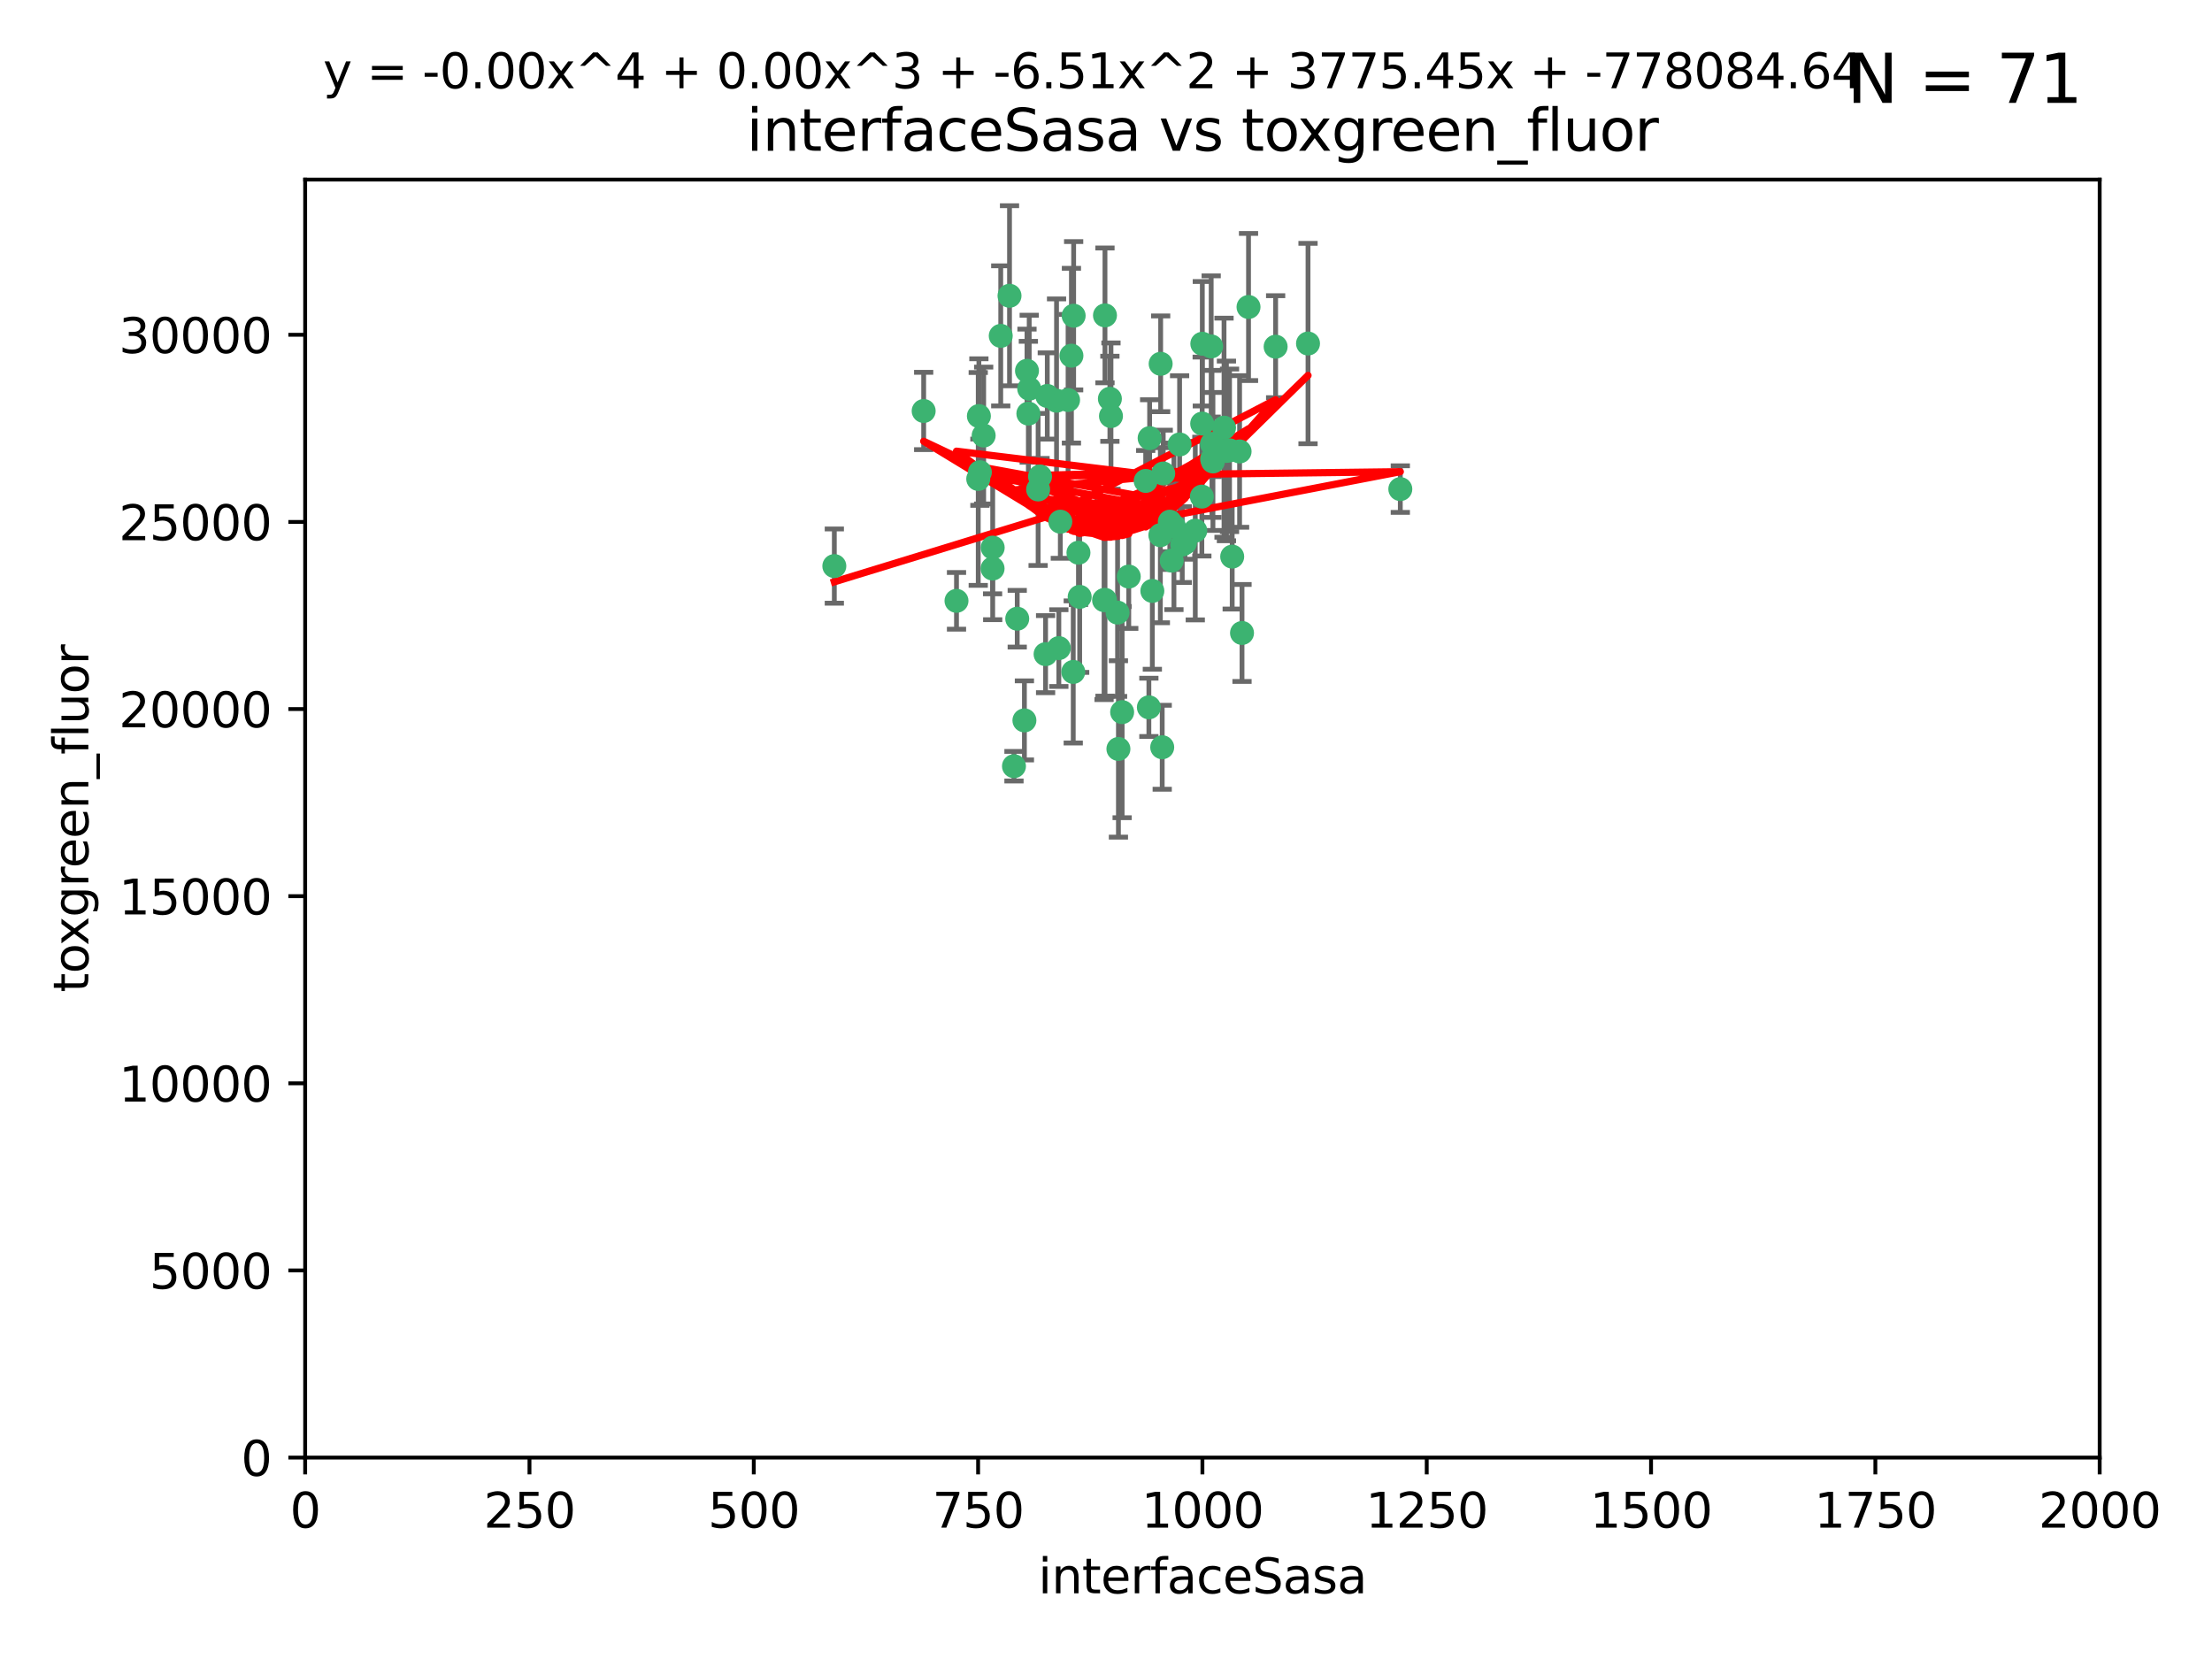 <?xml version="1.0" encoding="utf-8" standalone="no"?>
<!DOCTYPE svg PUBLIC "-//W3C//DTD SVG 1.1//EN"
  "http://www.w3.org/Graphics/SVG/1.1/DTD/svg11.dtd">
<svg xmlns:xlink="http://www.w3.org/1999/xlink" width="460.8pt" height="345.6pt" viewBox="0 0 460.8 345.6" xmlns="http://www.w3.org/2000/svg" version="1.1">
 <defs>
  <style type="text/css">*{stroke-linejoin: round; stroke-linecap: butt}</style>
 </defs>
 <g id="figure_1">
  <g id="patch_1">
   <path d="M 0 345.6 
L 460.8 345.6 
L 460.8 0 
L 0 0 
z
" style="fill: #ffffff"/>
  </g>
  <g id="axes_1">
   <g id="patch_2">
    <path d="M 63.571 303.64 
L 437.4 303.64 
L 437.4 37.411 
L 63.571 37.411 
z
" style="fill: #ffffff"/>
   </g>
   <g id="PathCollection_1">
    <defs>
     <path id="m781441f811" d="M 0 1.118 
C 0.297 1.118 0.581 1 0.791 0.791 
C 1 0.581 1.118 0.297 1.118 0 
C 1.118 -0.297 1 -0.581 0.791 -0.791 
C 0.581 -1 0.297 -1.118 0 -1.118 
C -0.297 -1.118 -0.581 -1 -0.791 -0.791 
C -1 -0.581 -1.118 -0.297 -1.118 0 
C -1.118 0.297 -1 0.581 -0.791 0.791 
C -0.581 1 -0.297 1.118 0 1.118 
z
" style="stroke: #3cb371"/>
    </defs>
    <g clip-path="url(#p85f56615c7)">
     <use xlink:href="#m781441f811" x="243.693" y="108.677" style="fill: #3cb371; stroke: #3cb371"/>
     <use xlink:href="#m781441f811" x="272.484" y="71.562" style="fill: #3cb371; stroke: #3cb371"/>
     <use xlink:href="#m781441f811" x="242.323" y="98.642" style="fill: #3cb371; stroke: #3cb371"/>
     <use xlink:href="#m781441f811" x="248.998" y="110.547" style="fill: #3cb371; stroke: #3cb371"/>
     <use xlink:href="#m781441f811" x="231.435" y="86.676" style="fill: #3cb371; stroke: #3cb371"/>
     <use xlink:href="#m781441f811" x="239.489" y="91.274" style="fill: #3cb371; stroke: #3cb371"/>
     <use xlink:href="#m781441f811" x="250.437" y="88.246" style="fill: #3cb371; stroke: #3cb371"/>
     <use xlink:href="#m781441f811" x="218.168" y="82.485" style="fill: #3cb371; stroke: #3cb371"/>
     <use xlink:href="#m781441f811" x="265.738" y="72.221" style="fill: #3cb371; stroke: #3cb371"/>
     <use xlink:href="#m781441f811" x="254.987" y="89.097" style="fill: #3cb371; stroke: #3cb371"/>
     <use xlink:href="#m781441f811" x="220.886" y="108.676" style="fill: #3cb371; stroke: #3cb371"/>
     <use xlink:href="#m781441f811" x="214.404" y="80.98" style="fill: #3cb371; stroke: #3cb371"/>
     <use xlink:href="#m781441f811" x="241.787" y="75.786" style="fill: #3cb371; stroke: #3cb371"/>
     <use xlink:href="#m781441f811" x="252.312" y="72.167" style="fill: #3cb371; stroke: #3cb371"/>
     <use xlink:href="#m781441f811" x="258.229" y="94.046" style="fill: #3cb371; stroke: #3cb371"/>
     <use xlink:href="#m781441f811" x="223.66" y="65.773" style="fill: #3cb371; stroke: #3cb371"/>
     <use xlink:href="#m781441f811" x="232.987" y="156.019" style="fill: #3cb371; stroke: #3cb371"/>
     <use xlink:href="#m781441f811" x="230.194" y="124.965" style="fill: #3cb371; stroke: #3cb371"/>
     <use xlink:href="#m781441f811" x="246.284" y="113.441" style="fill: #3cb371; stroke: #3cb371"/>
     <use xlink:href="#m781441f811" x="255.489" y="93.933" style="fill: #3cb371; stroke: #3cb371"/>
     <use xlink:href="#m781441f811" x="252.676" y="96.129" style="fill: #3cb371; stroke: #3cb371"/>
     <use xlink:href="#m781441f811" x="256.689" y="115.953" style="fill: #3cb371; stroke: #3cb371"/>
     <use xlink:href="#m781441f811" x="244.553" y="109.646" style="fill: #3cb371; stroke: #3cb371"/>
     <use xlink:href="#m781441f811" x="250.368" y="103.453" style="fill: #3cb371; stroke: #3cb371"/>
     <use xlink:href="#m781441f811" x="230.187" y="65.701" style="fill: #3cb371; stroke: #3cb371"/>
     <use xlink:href="#m781441f811" x="240.054" y="123.098" style="fill: #3cb371; stroke: #3cb371"/>
     <use xlink:href="#m781441f811" x="246.854" y="113.087" style="fill: #3cb371; stroke: #3cb371"/>
     <use xlink:href="#m781441f811" x="223.198" y="74.096" style="fill: #3cb371; stroke: #3cb371"/>
     <use xlink:href="#m781441f811" x="258.734" y="131.86" style="fill: #3cb371; stroke: #3cb371"/>
     <use xlink:href="#m781441f811" x="256.134" y="93.812" style="fill: #3cb371; stroke: #3cb371"/>
     <use xlink:href="#m781441f811" x="233.762" y="148.348" style="fill: #3cb371; stroke: #3cb371"/>
     <use xlink:href="#m781441f811" x="235.142" y="120.112" style="fill: #3cb371; stroke: #3cb371"/>
     <use xlink:href="#m781441f811" x="220.097" y="83.475" style="fill: #3cb371; stroke: #3cb371"/>
     <use xlink:href="#m781441f811" x="241.725" y="111.491" style="fill: #3cb371; stroke: #3cb371"/>
     <use xlink:href="#m781441f811" x="238.669" y="100.184" style="fill: #3cb371; stroke: #3cb371"/>
     <use xlink:href="#m781441f811" x="252.51" y="95.627" style="fill: #3cb371; stroke: #3cb371"/>
     <use xlink:href="#m781441f811" x="206.772" y="118.44" style="fill: #3cb371; stroke: #3cb371"/>
     <use xlink:href="#m781441f811" x="244.091" y="116.779" style="fill: #3cb371; stroke: #3cb371"/>
     <use xlink:href="#m781441f811" x="211.908" y="128.887" style="fill: #3cb371; stroke: #3cb371"/>
     <use xlink:href="#m781441f811" x="231.211" y="83.072" style="fill: #3cb371; stroke: #3cb371"/>
     <use xlink:href="#m781441f811" x="214.228" y="86.165" style="fill: #3cb371; stroke: #3cb371"/>
     <use xlink:href="#m781441f811" x="213.404" y="150.071" style="fill: #3cb371; stroke: #3cb371"/>
     <use xlink:href="#m781441f811" x="204.131" y="98.37" style="fill: #3cb371; stroke: #3cb371"/>
     <use xlink:href="#m781441f811" x="245.731" y="92.588" style="fill: #3cb371; stroke: #3cb371"/>
     <use xlink:href="#m781441f811" x="216.658" y="99.258" style="fill: #3cb371; stroke: #3cb371"/>
     <use xlink:href="#m781441f811" x="204.916" y="90.728" style="fill: #3cb371; stroke: #3cb371"/>
     <use xlink:href="#m781441f811" x="192.417" y="85.613" style="fill: #3cb371; stroke: #3cb371"/>
     <use xlink:href="#m781441f811" x="222.501" y="83.327" style="fill: #3cb371; stroke: #3cb371"/>
     <use xlink:href="#m781441f811" x="206.796" y="114.081" style="fill: #3cb371; stroke: #3cb371"/>
     <use xlink:href="#m781441f811" x="291.711" y="101.886" style="fill: #3cb371; stroke: #3cb371"/>
     <use xlink:href="#m781441f811" x="224.916" y="124.337" style="fill: #3cb371; stroke: #3cb371"/>
     <use xlink:href="#m781441f811" x="260.091" y="63.953" style="fill: #3cb371; stroke: #3cb371"/>
     <use xlink:href="#m781441f811" x="250.465" y="71.61" style="fill: #3cb371; stroke: #3cb371"/>
     <use xlink:href="#m781441f811" x="199.256" y="125.166" style="fill: #3cb371; stroke: #3cb371"/>
     <use xlink:href="#m781441f811" x="216.26" y="101.961" style="fill: #3cb371; stroke: #3cb371"/>
     <use xlink:href="#m781441f811" x="220.577" y="135.009" style="fill: #3cb371; stroke: #3cb371"/>
     <use xlink:href="#m781441f811" x="242.11" y="155.667" style="fill: #3cb371; stroke: #3cb371"/>
     <use xlink:href="#m781441f811" x="223.577" y="139.974" style="fill: #3cb371; stroke: #3cb371"/>
     <use xlink:href="#m781441f811" x="208.473" y="69.968" style="fill: #3cb371; stroke: #3cb371"/>
     <use xlink:href="#m781441f811" x="203.92" y="86.674" style="fill: #3cb371; stroke: #3cb371"/>
     <use xlink:href="#m781441f811" x="239.332" y="147.35" style="fill: #3cb371; stroke: #3cb371"/>
     <use xlink:href="#m781441f811" x="210.301" y="61.614" style="fill: #3cb371; stroke: #3cb371"/>
     <use xlink:href="#m781441f811" x="252.476" y="92.47" style="fill: #3cb371; stroke: #3cb371"/>
     <use xlink:href="#m781441f811" x="224.662" y="115.142" style="fill: #3cb371; stroke: #3cb371"/>
     <use xlink:href="#m781441f811" x="203.785" y="99.771" style="fill: #3cb371; stroke: #3cb371"/>
     <use xlink:href="#m781441f811" x="213.94" y="77.242" style="fill: #3cb371; stroke: #3cb371"/>
     <use xlink:href="#m781441f811" x="211.23" y="159.611" style="fill: #3cb371; stroke: #3cb371"/>
     <use xlink:href="#m781441f811" x="232.811" y="127.616" style="fill: #3cb371; stroke: #3cb371"/>
     <use xlink:href="#m781441f811" x="229.998" y="125.024" style="fill: #3cb371; stroke: #3cb371"/>
     <use xlink:href="#m781441f811" x="217.815" y="136.272" style="fill: #3cb371; stroke: #3cb371"/>
     <use xlink:href="#m781441f811" x="173.806" y="117.924" style="fill: #3cb371; stroke: #3cb371"/>
    </g>
   </g>
   <g id="matplotlib.axis_1">
    <g id="xtick_1">
     <g id="line2d_1">
      <defs>
       <path id="mdd62a4d262" d="M 0 0 
L 0 3.5 
" style="stroke: #000000; stroke-width: 0.8"/>
      </defs>
      <g>
       <use xlink:href="#mdd62a4d262" x="63.571" y="303.64" style="stroke: #000000; stroke-width: 0.8"/>
      </g>
     </g>
     <g id="text_1">
      <!-- 0 -->
      <g transform="translate(60.39 318.238)scale(0.1 -0.1)">
       <defs>
        <path id="DejaVuSans-30" d="M 2034 4250 
Q 1547 4250 1301 3770 
Q 1056 3291 1056 2328 
Q 1056 1369 1301 889 
Q 1547 409 2034 409 
Q 2525 409 2770 889 
Q 3016 1369 3016 2328 
Q 3016 3291 2770 3770 
Q 2525 4250 2034 4250 
z
M 2034 4750 
Q 2819 4750 3233 4129 
Q 3647 3509 3647 2328 
Q 3647 1150 3233 529 
Q 2819 -91 2034 -91 
Q 1250 -91 836 529 
Q 422 1150 422 2328 
Q 422 3509 836 4129 
Q 1250 4750 2034 4750 
z
" transform="scale(0.016)"/>
       </defs>
       <use xlink:href="#DejaVuSans-30"/>
      </g>
     </g>
    </g>
    <g id="xtick_2">
     <g id="line2d_2">
      <g>
       <use xlink:href="#mdd62a4d262" x="110.3" y="303.64" style="stroke: #000000; stroke-width: 0.8"/>
      </g>
     </g>
     <g id="text_2">
      <!-- 250 -->
      <g transform="translate(100.756 318.238)scale(0.1 -0.1)">
       <defs>
        <path id="DejaVuSans-32" d="M 1228 531 
L 3431 531 
L 3431 0 
L 469 0 
L 469 531 
Q 828 903 1448 1529 
Q 2069 2156 2228 2338 
Q 2531 2678 2651 2914 
Q 2772 3150 2772 3378 
Q 2772 3750 2511 3984 
Q 2250 4219 1831 4219 
Q 1534 4219 1204 4116 
Q 875 4013 500 3803 
L 500 4441 
Q 881 4594 1212 4672 
Q 1544 4750 1819 4750 
Q 2544 4750 2975 4387 
Q 3406 4025 3406 3419 
Q 3406 3131 3298 2873 
Q 3191 2616 2906 2266 
Q 2828 2175 2409 1742 
Q 1991 1309 1228 531 
z
" transform="scale(0.016)"/>
        <path id="DejaVuSans-35" d="M 691 4666 
L 3169 4666 
L 3169 4134 
L 1269 4134 
L 1269 2991 
Q 1406 3038 1543 3061 
Q 1681 3084 1819 3084 
Q 2600 3084 3056 2656 
Q 3513 2228 3513 1497 
Q 3513 744 3044 326 
Q 2575 -91 1722 -91 
Q 1428 -91 1123 -41 
Q 819 9 494 109 
L 494 744 
Q 775 591 1075 516 
Q 1375 441 1709 441 
Q 2250 441 2565 725 
Q 2881 1009 2881 1497 
Q 2881 1984 2565 2268 
Q 2250 2553 1709 2553 
Q 1456 2553 1204 2497 
Q 953 2441 691 2322 
L 691 4666 
z
" transform="scale(0.016)"/>
       </defs>
       <use xlink:href="#DejaVuSans-32"/>
       <use xlink:href="#DejaVuSans-35" x="63.623"/>
       <use xlink:href="#DejaVuSans-30" x="127.246"/>
      </g>
     </g>
    </g>
    <g id="xtick_3">
     <g id="line2d_3">
      <g>
       <use xlink:href="#mdd62a4d262" x="157.028" y="303.64" style="stroke: #000000; stroke-width: 0.8"/>
      </g>
     </g>
     <g id="text_3">
      <!-- 500 -->
      <g transform="translate(147.485 318.238)scale(0.1 -0.1)">
       <use xlink:href="#DejaVuSans-35"/>
       <use xlink:href="#DejaVuSans-30" x="63.623"/>
       <use xlink:href="#DejaVuSans-30" x="127.246"/>
      </g>
     </g>
    </g>
    <g id="xtick_4">
     <g id="line2d_4">
      <g>
       <use xlink:href="#mdd62a4d262" x="203.757" y="303.64" style="stroke: #000000; stroke-width: 0.8"/>
      </g>
     </g>
     <g id="text_4">
      <!-- 750 -->
      <g transform="translate(194.213 318.238)scale(0.1 -0.1)">
       <defs>
        <path id="DejaVuSans-37" d="M 525 4666 
L 3525 4666 
L 3525 4397 
L 1831 0 
L 1172 0 
L 2766 4134 
L 525 4134 
L 525 4666 
z
" transform="scale(0.016)"/>
       </defs>
       <use xlink:href="#DejaVuSans-37"/>
       <use xlink:href="#DejaVuSans-35" x="63.623"/>
       <use xlink:href="#DejaVuSans-30" x="127.246"/>
      </g>
     </g>
    </g>
    <g id="xtick_5">
     <g id="line2d_5">
      <g>
       <use xlink:href="#mdd62a4d262" x="250.486" y="303.64" style="stroke: #000000; stroke-width: 0.8"/>
      </g>
     </g>
     <g id="text_5">
      <!-- 1000 -->
      <g transform="translate(237.761 318.238)scale(0.1 -0.1)">
       <defs>
        <path id="DejaVuSans-31" d="M 794 531 
L 1825 531 
L 1825 4091 
L 703 3866 
L 703 4441 
L 1819 4666 
L 2450 4666 
L 2450 531 
L 3481 531 
L 3481 0 
L 794 0 
L 794 531 
z
" transform="scale(0.016)"/>
       </defs>
       <use xlink:href="#DejaVuSans-31"/>
       <use xlink:href="#DejaVuSans-30" x="63.623"/>
       <use xlink:href="#DejaVuSans-30" x="127.246"/>
       <use xlink:href="#DejaVuSans-30" x="190.869"/>
      </g>
     </g>
    </g>
    <g id="xtick_6">
     <g id="line2d_6">
      <g>
       <use xlink:href="#mdd62a4d262" x="297.214" y="303.64" style="stroke: #000000; stroke-width: 0.8"/>
      </g>
     </g>
     <g id="text_6">
      <!-- 1250 -->
      <g transform="translate(284.489 318.238)scale(0.1 -0.1)">
       <use xlink:href="#DejaVuSans-31"/>
       <use xlink:href="#DejaVuSans-32" x="63.623"/>
       <use xlink:href="#DejaVuSans-35" x="127.246"/>
       <use xlink:href="#DejaVuSans-30" x="190.869"/>
      </g>
     </g>
    </g>
    <g id="xtick_7">
     <g id="line2d_7">
      <g>
       <use xlink:href="#mdd62a4d262" x="343.943" y="303.64" style="stroke: #000000; stroke-width: 0.8"/>
      </g>
     </g>
     <g id="text_7">
      <!-- 1500 -->
      <g transform="translate(331.218 318.238)scale(0.1 -0.1)">
       <use xlink:href="#DejaVuSans-31"/>
       <use xlink:href="#DejaVuSans-35" x="63.623"/>
       <use xlink:href="#DejaVuSans-30" x="127.246"/>
       <use xlink:href="#DejaVuSans-30" x="190.869"/>
      </g>
     </g>
    </g>
    <g id="xtick_8">
     <g id="line2d_8">
      <g>
       <use xlink:href="#mdd62a4d262" x="390.671" y="303.64" style="stroke: #000000; stroke-width: 0.8"/>
      </g>
     </g>
     <g id="text_8">
      <!-- 1750 -->
      <g transform="translate(377.946 318.238)scale(0.1 -0.1)">
       <use xlink:href="#DejaVuSans-31"/>
       <use xlink:href="#DejaVuSans-37" x="63.623"/>
       <use xlink:href="#DejaVuSans-35" x="127.246"/>
       <use xlink:href="#DejaVuSans-30" x="190.869"/>
      </g>
     </g>
    </g>
    <g id="xtick_9">
     <g id="line2d_9">
      <g>
       <use xlink:href="#mdd62a4d262" x="437.4" y="303.64" style="stroke: #000000; stroke-width: 0.8"/>
      </g>
     </g>
     <g id="text_9">
      <!-- 2000 -->
      <g transform="translate(424.675 318.238)scale(0.1 -0.1)">
       <use xlink:href="#DejaVuSans-32"/>
       <use xlink:href="#DejaVuSans-30" x="63.623"/>
       <use xlink:href="#DejaVuSans-30" x="127.246"/>
       <use xlink:href="#DejaVuSans-30" x="190.869"/>
      </g>
     </g>
    </g>
    <g id="text_10">
     <!-- interfaceSasa -->
     <g transform="translate(216.279 331.917)scale(0.1 -0.1)">
      <defs>
       <path id="DejaVuSans-69" d="M 603 3500 
L 1178 3500 
L 1178 0 
L 603 0 
L 603 3500 
z
M 603 4863 
L 1178 4863 
L 1178 4134 
L 603 4134 
L 603 4863 
z
" transform="scale(0.016)"/>
       <path id="DejaVuSans-6e" d="M 3513 2113 
L 3513 0 
L 2938 0 
L 2938 2094 
Q 2938 2591 2744 2837 
Q 2550 3084 2163 3084 
Q 1697 3084 1428 2787 
Q 1159 2491 1159 1978 
L 1159 0 
L 581 0 
L 581 3500 
L 1159 3500 
L 1159 2956 
Q 1366 3272 1645 3428 
Q 1925 3584 2291 3584 
Q 2894 3584 3203 3211 
Q 3513 2838 3513 2113 
z
" transform="scale(0.016)"/>
       <path id="DejaVuSans-74" d="M 1172 4494 
L 1172 3500 
L 2356 3500 
L 2356 3053 
L 1172 3053 
L 1172 1153 
Q 1172 725 1289 603 
Q 1406 481 1766 481 
L 2356 481 
L 2356 0 
L 1766 0 
Q 1100 0 847 248 
Q 594 497 594 1153 
L 594 3053 
L 172 3053 
L 172 3500 
L 594 3500 
L 594 4494 
L 1172 4494 
z
" transform="scale(0.016)"/>
       <path id="DejaVuSans-65" d="M 3597 1894 
L 3597 1613 
L 953 1613 
Q 991 1019 1311 708 
Q 1631 397 2203 397 
Q 2534 397 2845 478 
Q 3156 559 3463 722 
L 3463 178 
Q 3153 47 2828 -22 
Q 2503 -91 2169 -91 
Q 1331 -91 842 396 
Q 353 884 353 1716 
Q 353 2575 817 3079 
Q 1281 3584 2069 3584 
Q 2775 3584 3186 3129 
Q 3597 2675 3597 1894 
z
M 3022 2063 
Q 3016 2534 2758 2815 
Q 2500 3097 2075 3097 
Q 1594 3097 1305 2825 
Q 1016 2553 972 2059 
L 3022 2063 
z
" transform="scale(0.016)"/>
       <path id="DejaVuSans-72" d="M 2631 2963 
Q 2534 3019 2420 3045 
Q 2306 3072 2169 3072 
Q 1681 3072 1420 2755 
Q 1159 2438 1159 1844 
L 1159 0 
L 581 0 
L 581 3500 
L 1159 3500 
L 1159 2956 
Q 1341 3275 1631 3429 
Q 1922 3584 2338 3584 
Q 2397 3584 2469 3576 
Q 2541 3569 2628 3553 
L 2631 2963 
z
" transform="scale(0.016)"/>
       <path id="DejaVuSans-66" d="M 2375 4863 
L 2375 4384 
L 1825 4384 
Q 1516 4384 1395 4259 
Q 1275 4134 1275 3809 
L 1275 3500 
L 2222 3500 
L 2222 3053 
L 1275 3053 
L 1275 0 
L 697 0 
L 697 3053 
L 147 3053 
L 147 3500 
L 697 3500 
L 697 3744 
Q 697 4328 969 4595 
Q 1241 4863 1831 4863 
L 2375 4863 
z
" transform="scale(0.016)"/>
       <path id="DejaVuSans-61" d="M 2194 1759 
Q 1497 1759 1228 1600 
Q 959 1441 959 1056 
Q 959 750 1161 570 
Q 1363 391 1709 391 
Q 2188 391 2477 730 
Q 2766 1069 2766 1631 
L 2766 1759 
L 2194 1759 
z
M 3341 1997 
L 3341 0 
L 2766 0 
L 2766 531 
Q 2569 213 2275 61 
Q 1981 -91 1556 -91 
Q 1019 -91 701 211 
Q 384 513 384 1019 
Q 384 1609 779 1909 
Q 1175 2209 1959 2209 
L 2766 2209 
L 2766 2266 
Q 2766 2663 2505 2880 
Q 2244 3097 1772 3097 
Q 1472 3097 1187 3025 
Q 903 2953 641 2809 
L 641 3341 
Q 956 3463 1253 3523 
Q 1550 3584 1831 3584 
Q 2591 3584 2966 3190 
Q 3341 2797 3341 1997 
z
" transform="scale(0.016)"/>
       <path id="DejaVuSans-63" d="M 3122 3366 
L 3122 2828 
Q 2878 2963 2633 3030 
Q 2388 3097 2138 3097 
Q 1578 3097 1268 2742 
Q 959 2388 959 1747 
Q 959 1106 1268 751 
Q 1578 397 2138 397 
Q 2388 397 2633 464 
Q 2878 531 3122 666 
L 3122 134 
Q 2881 22 2623 -34 
Q 2366 -91 2075 -91 
Q 1284 -91 818 406 
Q 353 903 353 1747 
Q 353 2603 823 3093 
Q 1294 3584 2113 3584 
Q 2378 3584 2631 3529 
Q 2884 3475 3122 3366 
z
" transform="scale(0.016)"/>
       <path id="DejaVuSans-53" d="M 3425 4513 
L 3425 3897 
Q 3066 4069 2747 4153 
Q 2428 4238 2131 4238 
Q 1616 4238 1336 4038 
Q 1056 3838 1056 3469 
Q 1056 3159 1242 3001 
Q 1428 2844 1947 2747 
L 2328 2669 
Q 3034 2534 3370 2195 
Q 3706 1856 3706 1288 
Q 3706 609 3251 259 
Q 2797 -91 1919 -91 
Q 1588 -91 1214 -16 
Q 841 59 441 206 
L 441 856 
Q 825 641 1194 531 
Q 1563 422 1919 422 
Q 2459 422 2753 634 
Q 3047 847 3047 1241 
Q 3047 1584 2836 1778 
Q 2625 1972 2144 2069 
L 1759 2144 
Q 1053 2284 737 2584 
Q 422 2884 422 3419 
Q 422 4038 858 4394 
Q 1294 4750 2059 4750 
Q 2388 4750 2728 4690 
Q 3069 4631 3425 4513 
z
" transform="scale(0.016)"/>
       <path id="DejaVuSans-73" d="M 2834 3397 
L 2834 2853 
Q 2591 2978 2328 3040 
Q 2066 3103 1784 3103 
Q 1356 3103 1142 2972 
Q 928 2841 928 2578 
Q 928 2378 1081 2264 
Q 1234 2150 1697 2047 
L 1894 2003 
Q 2506 1872 2764 1633 
Q 3022 1394 3022 966 
Q 3022 478 2636 193 
Q 2250 -91 1575 -91 
Q 1294 -91 989 -36 
Q 684 19 347 128 
L 347 722 
Q 666 556 975 473 
Q 1284 391 1588 391 
Q 1994 391 2212 530 
Q 2431 669 2431 922 
Q 2431 1156 2273 1281 
Q 2116 1406 1581 1522 
L 1381 1569 
Q 847 1681 609 1914 
Q 372 2147 372 2553 
Q 372 3047 722 3315 
Q 1072 3584 1716 3584 
Q 2034 3584 2315 3537 
Q 2597 3491 2834 3397 
z
" transform="scale(0.016)"/>
      </defs>
      <use xlink:href="#DejaVuSans-69"/>
      <use xlink:href="#DejaVuSans-6e" x="27.783"/>
      <use xlink:href="#DejaVuSans-74" x="91.162"/>
      <use xlink:href="#DejaVuSans-65" x="130.371"/>
      <use xlink:href="#DejaVuSans-72" x="191.895"/>
      <use xlink:href="#DejaVuSans-66" x="233.008"/>
      <use xlink:href="#DejaVuSans-61" x="268.213"/>
      <use xlink:href="#DejaVuSans-63" x="329.492"/>
      <use xlink:href="#DejaVuSans-65" x="384.473"/>
      <use xlink:href="#DejaVuSans-53" x="445.996"/>
      <use xlink:href="#DejaVuSans-61" x="509.473"/>
      <use xlink:href="#DejaVuSans-73" x="570.752"/>
      <use xlink:href="#DejaVuSans-61" x="622.852"/>
     </g>
    </g>
   </g>
   <g id="matplotlib.axis_2">
    <g id="ytick_1">
     <g id="line2d_10">
      <defs>
       <path id="mf8e2aba980" d="M 0 0 
L -3.5 0 
" style="stroke: #000000; stroke-width: 0.8"/>
      </defs>
      <g>
       <use xlink:href="#mf8e2aba980" x="63.571" y="303.64" style="stroke: #000000; stroke-width: 0.8"/>
      </g>
     </g>
     <g id="text_11">
      <!-- 0 -->
      <g transform="translate(50.209 307.439)scale(0.1 -0.1)">
       <use xlink:href="#DejaVuSans-30"/>
      </g>
     </g>
    </g>
    <g id="ytick_2">
     <g id="line2d_11">
      <g>
       <use xlink:href="#mf8e2aba980" x="63.571" y="264.657" style="stroke: #000000; stroke-width: 0.8"/>
      </g>
     </g>
     <g id="text_12">
      <!-- 5000 -->
      <g transform="translate(31.121 268.457)scale(0.1 -0.1)">
       <use xlink:href="#DejaVuSans-35"/>
       <use xlink:href="#DejaVuSans-30" x="63.623"/>
       <use xlink:href="#DejaVuSans-30" x="127.246"/>
       <use xlink:href="#DejaVuSans-30" x="190.869"/>
      </g>
     </g>
    </g>
    <g id="ytick_3">
     <g id="line2d_12">
      <g>
       <use xlink:href="#mf8e2aba980" x="63.571" y="225.675" style="stroke: #000000; stroke-width: 0.8"/>
      </g>
     </g>
     <g id="text_13">
      <!-- 10000 -->
      <g transform="translate(24.759 229.474)scale(0.1 -0.1)">
       <use xlink:href="#DejaVuSans-31"/>
       <use xlink:href="#DejaVuSans-30" x="63.623"/>
       <use xlink:href="#DejaVuSans-30" x="127.246"/>
       <use xlink:href="#DejaVuSans-30" x="190.869"/>
       <use xlink:href="#DejaVuSans-30" x="254.492"/>
      </g>
     </g>
    </g>
    <g id="ytick_4">
     <g id="line2d_13">
      <g>
       <use xlink:href="#mf8e2aba980" x="63.571" y="186.692" style="stroke: #000000; stroke-width: 0.8"/>
      </g>
     </g>
     <g id="text_14">
      <!-- 15000 -->
      <g transform="translate(24.759 190.492)scale(0.1 -0.1)">
       <use xlink:href="#DejaVuSans-31"/>
       <use xlink:href="#DejaVuSans-35" x="63.623"/>
       <use xlink:href="#DejaVuSans-30" x="127.246"/>
       <use xlink:href="#DejaVuSans-30" x="190.869"/>
       <use xlink:href="#DejaVuSans-30" x="254.492"/>
      </g>
     </g>
    </g>
    <g id="ytick_5">
     <g id="line2d_14">
      <g>
       <use xlink:href="#mf8e2aba980" x="63.571" y="147.71" style="stroke: #000000; stroke-width: 0.8"/>
      </g>
     </g>
     <g id="text_15">
      <!-- 20000 -->
      <g transform="translate(24.759 151.509)scale(0.1 -0.1)">
       <use xlink:href="#DejaVuSans-32"/>
       <use xlink:href="#DejaVuSans-30" x="63.623"/>
       <use xlink:href="#DejaVuSans-30" x="127.246"/>
       <use xlink:href="#DejaVuSans-30" x="190.869"/>
       <use xlink:href="#DejaVuSans-30" x="254.492"/>
      </g>
     </g>
    </g>
    <g id="ytick_6">
     <g id="line2d_15">
      <g>
       <use xlink:href="#mf8e2aba980" x="63.571" y="108.727" style="stroke: #000000; stroke-width: 0.8"/>
      </g>
     </g>
     <g id="text_16">
      <!-- 25000 -->
      <g transform="translate(24.759 112.527)scale(0.1 -0.1)">
       <use xlink:href="#DejaVuSans-32"/>
       <use xlink:href="#DejaVuSans-35" x="63.623"/>
       <use xlink:href="#DejaVuSans-30" x="127.246"/>
       <use xlink:href="#DejaVuSans-30" x="190.869"/>
       <use xlink:href="#DejaVuSans-30" x="254.492"/>
      </g>
     </g>
    </g>
    <g id="ytick_7">
     <g id="line2d_16">
      <g>
       <use xlink:href="#mf8e2aba980" x="63.571" y="69.745" style="stroke: #000000; stroke-width: 0.8"/>
      </g>
     </g>
     <g id="text_17">
      <!-- 30000 -->
      <g transform="translate(24.759 73.544)scale(0.1 -0.1)">
       <defs>
        <path id="DejaVuSans-33" d="M 2597 2516 
Q 3050 2419 3304 2112 
Q 3559 1806 3559 1356 
Q 3559 666 3084 287 
Q 2609 -91 1734 -91 
Q 1441 -91 1130 -33 
Q 819 25 488 141 
L 488 750 
Q 750 597 1062 519 
Q 1375 441 1716 441 
Q 2309 441 2620 675 
Q 2931 909 2931 1356 
Q 2931 1769 2642 2001 
Q 2353 2234 1838 2234 
L 1294 2234 
L 1294 2753 
L 1863 2753 
Q 2328 2753 2575 2939 
Q 2822 3125 2822 3475 
Q 2822 3834 2567 4026 
Q 2313 4219 1838 4219 
Q 1578 4219 1281 4162 
Q 984 4106 628 3988 
L 628 4550 
Q 988 4650 1302 4700 
Q 1616 4750 1894 4750 
Q 2613 4750 3031 4423 
Q 3450 4097 3450 3541 
Q 3450 3153 3228 2886 
Q 3006 2619 2597 2516 
z
" transform="scale(0.016)"/>
       </defs>
       <use xlink:href="#DejaVuSans-33"/>
       <use xlink:href="#DejaVuSans-30" x="63.623"/>
       <use xlink:href="#DejaVuSans-30" x="127.246"/>
       <use xlink:href="#DejaVuSans-30" x="190.869"/>
       <use xlink:href="#DejaVuSans-30" x="254.492"/>
      </g>
     </g>
    </g>
    <g id="text_18">
     <!-- toxgreen_fluor -->
     <g transform="translate(18.401 206.72)rotate(-90)scale(0.1 -0.1)">
      <defs>
       <path id="DejaVuSans-6f" d="M 1959 3097 
Q 1497 3097 1228 2736 
Q 959 2375 959 1747 
Q 959 1119 1226 758 
Q 1494 397 1959 397 
Q 2419 397 2687 759 
Q 2956 1122 2956 1747 
Q 2956 2369 2687 2733 
Q 2419 3097 1959 3097 
z
M 1959 3584 
Q 2709 3584 3137 3096 
Q 3566 2609 3566 1747 
Q 3566 888 3137 398 
Q 2709 -91 1959 -91 
Q 1206 -91 779 398 
Q 353 888 353 1747 
Q 353 2609 779 3096 
Q 1206 3584 1959 3584 
z
" transform="scale(0.016)"/>
       <path id="DejaVuSans-78" d="M 3513 3500 
L 2247 1797 
L 3578 0 
L 2900 0 
L 1881 1375 
L 863 0 
L 184 0 
L 1544 1831 
L 300 3500 
L 978 3500 
L 1906 2253 
L 2834 3500 
L 3513 3500 
z
" transform="scale(0.016)"/>
       <path id="DejaVuSans-67" d="M 2906 1791 
Q 2906 2416 2648 2759 
Q 2391 3103 1925 3103 
Q 1463 3103 1205 2759 
Q 947 2416 947 1791 
Q 947 1169 1205 825 
Q 1463 481 1925 481 
Q 2391 481 2648 825 
Q 2906 1169 2906 1791 
z
M 3481 434 
Q 3481 -459 3084 -895 
Q 2688 -1331 1869 -1331 
Q 1566 -1331 1297 -1286 
Q 1028 -1241 775 -1147 
L 775 -588 
Q 1028 -725 1275 -790 
Q 1522 -856 1778 -856 
Q 2344 -856 2625 -561 
Q 2906 -266 2906 331 
L 2906 616 
Q 2728 306 2450 153 
Q 2172 0 1784 0 
Q 1141 0 747 490 
Q 353 981 353 1791 
Q 353 2603 747 3093 
Q 1141 3584 1784 3584 
Q 2172 3584 2450 3431 
Q 2728 3278 2906 2969 
L 2906 3500 
L 3481 3500 
L 3481 434 
z
" transform="scale(0.016)"/>
       <path id="DejaVuSans-5f" d="M 3263 -1063 
L 3263 -1509 
L -63 -1509 
L -63 -1063 
L 3263 -1063 
z
" transform="scale(0.016)"/>
       <path id="DejaVuSans-6c" d="M 603 4863 
L 1178 4863 
L 1178 0 
L 603 0 
L 603 4863 
z
" transform="scale(0.016)"/>
       <path id="DejaVuSans-75" d="M 544 1381 
L 544 3500 
L 1119 3500 
L 1119 1403 
Q 1119 906 1312 657 
Q 1506 409 1894 409 
Q 2359 409 2629 706 
Q 2900 1003 2900 1516 
L 2900 3500 
L 3475 3500 
L 3475 0 
L 2900 0 
L 2900 538 
Q 2691 219 2414 64 
Q 2138 -91 1772 -91 
Q 1169 -91 856 284 
Q 544 659 544 1381 
z
M 1991 3584 
L 1991 3584 
z
" transform="scale(0.016)"/>
      </defs>
      <use xlink:href="#DejaVuSans-74"/>
      <use xlink:href="#DejaVuSans-6f" x="39.209"/>
      <use xlink:href="#DejaVuSans-78" x="97.266"/>
      <use xlink:href="#DejaVuSans-67" x="156.445"/>
      <use xlink:href="#DejaVuSans-72" x="219.922"/>
      <use xlink:href="#DejaVuSans-65" x="258.785"/>
      <use xlink:href="#DejaVuSans-65" x="320.309"/>
      <use xlink:href="#DejaVuSans-6e" x="381.832"/>
      <use xlink:href="#DejaVuSans-5f" x="445.211"/>
      <use xlink:href="#DejaVuSans-66" x="495.211"/>
      <use xlink:href="#DejaVuSans-6c" x="530.416"/>
      <use xlink:href="#DejaVuSans-75" x="558.199"/>
      <use xlink:href="#DejaVuSans-6f" x="621.578"/>
      <use xlink:href="#DejaVuSans-72" x="682.76"/>
     </g>
    </g>
   </g>
   <g id="LineCollection_1">
    <path d="M 243.693 116.797 
L 243.693 100.557 
" clip-path="url(#p85f56615c7)" style="fill: none; stroke: #696969"/>
    <path d="M 272.484 92.434 
L 272.484 50.691 
" clip-path="url(#p85f56615c7)" style="fill: none; stroke: #696969"/>
    <path d="M 242.323 107.67 
L 242.323 89.613 
" clip-path="url(#p85f56615c7)" style="fill: none; stroke: #696969"/>
    <path d="M 248.998 129.134 
L 248.998 91.959 
" clip-path="url(#p85f56615c7)" style="fill: none; stroke: #696969"/>
    <path d="M 231.435 101.908 
L 231.435 71.444 
" clip-path="url(#p85f56615c7)" style="fill: none; stroke: #696969"/>
    <path d="M 239.489 99.274 
L 239.489 83.274 
" clip-path="url(#p85f56615c7)" style="fill: none; stroke: #696969"/>
    <path d="M 250.437 102.106 
L 250.437 74.386 
" clip-path="url(#p85f56615c7)" style="fill: none; stroke: #696969"/>
    <path d="M 218.168 91.472 
L 218.168 73.498 
" clip-path="url(#p85f56615c7)" style="fill: none; stroke: #696969"/>
    <path d="M 265.738 82.843 
L 265.738 61.598 
" clip-path="url(#p85f56615c7)" style="fill: none; stroke: #696969"/>
    <path d="M 254.987 111.917 
L 254.987 66.277 
" clip-path="url(#p85f56615c7)" style="fill: none; stroke: #696969"/>
    <path d="M 220.886 116.296 
L 220.886 101.057 
" clip-path="url(#p85f56615c7)" style="fill: none; stroke: #696969"/>
    <path d="M 214.404 96.292 
L 214.404 65.668 
" clip-path="url(#p85f56615c7)" style="fill: none; stroke: #696969"/>
    <path d="M 241.787 85.756 
L 241.787 65.815 
" clip-path="url(#p85f56615c7)" style="fill: none; stroke: #696969"/>
    <path d="M 252.312 86.871 
L 252.312 57.463 
" clip-path="url(#p85f56615c7)" style="fill: none; stroke: #696969"/>
    <path d="M 258.229 109.836 
L 258.229 78.257 
" clip-path="url(#p85f56615c7)" style="fill: none; stroke: #696969"/>
    <path d="M 223.66 81.223 
L 223.66 50.323 
" clip-path="url(#p85f56615c7)" style="fill: none; stroke: #696969"/>
    <path d="M 232.987 174.39 
L 232.987 137.647 
" clip-path="url(#p85f56615c7)" style="fill: none; stroke: #696969"/>
    <path d="M 230.194 145.018 
L 230.194 104.912 
" clip-path="url(#p85f56615c7)" style="fill: none; stroke: #696969"/>
    <path d="M 246.284 121.337 
L 246.284 105.546 
" clip-path="url(#p85f56615c7)" style="fill: none; stroke: #696969"/>
    <path d="M 255.489 112.649 
L 255.489 75.218 
" clip-path="url(#p85f56615c7)" style="fill: none; stroke: #696969"/>
    <path d="M 252.676 110.497 
L 252.676 81.761 
" clip-path="url(#p85f56615c7)" style="fill: none; stroke: #696969"/>
    <path d="M 256.689 126.872 
L 256.689 105.035 
" clip-path="url(#p85f56615c7)" style="fill: none; stroke: #696969"/>
    <path d="M 244.553 126.988 
L 244.553 92.305 
" clip-path="url(#p85f56615c7)" style="fill: none; stroke: #696969"/>
    <path d="M 250.368 115.826 
L 250.368 91.08 
" clip-path="url(#p85f56615c7)" style="fill: none; stroke: #696969"/>
    <path d="M 230.187 79.742 
L 230.187 51.66 
" clip-path="url(#p85f56615c7)" style="fill: none; stroke: #696969"/>
    <path d="M 240.054 139.415 
L 240.054 106.782 
" clip-path="url(#p85f56615c7)" style="fill: none; stroke: #696969"/>
    <path d="M 246.854 116.499 
L 246.854 109.675 
" clip-path="url(#p85f56615c7)" style="fill: none; stroke: #696969"/>
    <path d="M 223.198 92.297 
L 223.198 55.894 
" clip-path="url(#p85f56615c7)" style="fill: none; stroke: #696969"/>
    <path d="M 258.734 141.961 
L 258.734 121.758 
" clip-path="url(#p85f56615c7)" style="fill: none; stroke: #696969"/>
    <path d="M 256.134 110.745 
L 256.134 76.878 
" clip-path="url(#p85f56615c7)" style="fill: none; stroke: #696969"/>
    <path d="M 233.762 170.344 
L 233.762 126.351 
" clip-path="url(#p85f56615c7)" style="fill: none; stroke: #696969"/>
    <path d="M 235.142 130.905 
L 235.142 109.318 
" clip-path="url(#p85f56615c7)" style="fill: none; stroke: #696969"/>
    <path d="M 220.097 104.677 
L 220.097 62.273 
" clip-path="url(#p85f56615c7)" style="fill: none; stroke: #696969"/>
    <path d="M 241.725 129.731 
L 241.725 93.252 
" clip-path="url(#p85f56615c7)" style="fill: none; stroke: #696969"/>
    <path d="M 238.669 106.525 
L 238.669 93.844 
" clip-path="url(#p85f56615c7)" style="fill: none; stroke: #696969"/>
    <path d="M 252.51 99.275 
L 252.51 91.979 
" clip-path="url(#p85f56615c7)" style="fill: none; stroke: #696969"/>
    <path d="M 206.772 123.705 
L 206.772 113.176 
" clip-path="url(#p85f56615c7)" style="fill: none; stroke: #696969"/>
    <path d="M 244.091 118.632 
L 244.091 114.926 
" clip-path="url(#p85f56615c7)" style="fill: none; stroke: #696969"/>
    <path d="M 211.908 134.795 
L 211.908 122.98 
" clip-path="url(#p85f56615c7)" style="fill: none; stroke: #696969"/>
    <path d="M 231.211 91.937 
L 231.211 74.207 
" clip-path="url(#p85f56615c7)" style="fill: none; stroke: #696969"/>
    <path d="M 214.228 101.228 
L 214.228 71.102 
" clip-path="url(#p85f56615c7)" style="fill: none; stroke: #696969"/>
    <path d="M 213.404 158.308 
L 213.404 141.834 
" clip-path="url(#p85f56615c7)" style="fill: none; stroke: #696969"/>
    <path d="M 204.131 105.271 
L 204.131 91.469 
" clip-path="url(#p85f56615c7)" style="fill: none; stroke: #696969"/>
    <path d="M 245.731 106.902 
L 245.731 78.274 
" clip-path="url(#p85f56615c7)" style="fill: none; stroke: #696969"/>
    <path d="M 216.658 103.014 
L 216.658 95.503 
" clip-path="url(#p85f56615c7)" style="fill: none; stroke: #696969"/>
    <path d="M 204.916 104.986 
L 204.916 76.471 
" clip-path="url(#p85f56615c7)" style="fill: none; stroke: #696969"/>
    <path d="M 192.417 93.665 
L 192.417 77.561 
" clip-path="url(#p85f56615c7)" style="fill: none; stroke: #696969"/>
    <path d="M 222.501 101.154 
L 222.501 65.5 
" clip-path="url(#p85f56615c7)" style="fill: none; stroke: #696969"/>
    <path d="M 206.796 129.091 
L 206.796 99.071 
" clip-path="url(#p85f56615c7)" style="fill: none; stroke: #696969"/>
    <path d="M 291.711 106.741 
L 291.711 97.032 
" clip-path="url(#p85f56615c7)" style="fill: none; stroke: #696969"/>
    <path d="M 224.916 140.07 
L 224.916 108.604 
" clip-path="url(#p85f56615c7)" style="fill: none; stroke: #696969"/>
    <path d="M 260.091 79.275 
L 260.091 48.63 
" clip-path="url(#p85f56615c7)" style="fill: none; stroke: #696969"/>
    <path d="M 250.465 84.576 
L 250.465 58.645 
" clip-path="url(#p85f56615c7)" style="fill: none; stroke: #696969"/>
    <path d="M 199.256 131.074 
L 199.256 119.258 
" clip-path="url(#p85f56615c7)" style="fill: none; stroke: #696969"/>
    <path d="M 216.26 117.799 
L 216.26 86.124 
" clip-path="url(#p85f56615c7)" style="fill: none; stroke: #696969"/>
    <path d="M 220.577 142.998 
L 220.577 127.019 
" clip-path="url(#p85f56615c7)" style="fill: none; stroke: #696969"/>
    <path d="M 242.11 164.412 
L 242.11 146.922 
" clip-path="url(#p85f56615c7)" style="fill: none; stroke: #696969"/>
    <path d="M 223.577 154.78 
L 223.577 125.169 
" clip-path="url(#p85f56615c7)" style="fill: none; stroke: #696969"/>
    <path d="M 208.473 84.559 
L 208.473 55.377 
" clip-path="url(#p85f56615c7)" style="fill: none; stroke: #696969"/>
    <path d="M 203.92 98.61 
L 203.92 74.738 
" clip-path="url(#p85f56615c7)" style="fill: none; stroke: #696969"/>
    <path d="M 239.332 153.421 
L 239.332 141.28 
" clip-path="url(#p85f56615c7)" style="fill: none; stroke: #696969"/>
    <path d="M 210.301 80.373 
L 210.301 42.855 
" clip-path="url(#p85f56615c7)" style="fill: none; stroke: #696969"/>
    <path d="M 252.476 107.782 
L 252.476 77.157 
" clip-path="url(#p85f56615c7)" style="fill: none; stroke: #696969"/>
    <path d="M 224.662 125.941 
L 224.662 104.342 
" clip-path="url(#p85f56615c7)" style="fill: none; stroke: #696969"/>
    <path d="M 203.785 121.938 
L 203.785 77.604 
" clip-path="url(#p85f56615c7)" style="fill: none; stroke: #696969"/>
    <path d="M 213.94 85.92 
L 213.94 68.563 
" clip-path="url(#p85f56615c7)" style="fill: none; stroke: #696969"/>
    <path d="M 211.23 162.693 
L 211.23 156.529 
" clip-path="url(#p85f56615c7)" style="fill: none; stroke: #696969"/>
    <path d="M 232.811 145.069 
L 232.811 110.164 
" clip-path="url(#p85f56615c7)" style="fill: none; stroke: #696969"/>
    <path d="M 229.998 145.735 
L 229.998 104.312 
" clip-path="url(#p85f56615c7)" style="fill: none; stroke: #696969"/>
    <path d="M 217.815 144.297 
L 217.815 128.247 
" clip-path="url(#p85f56615c7)" style="fill: none; stroke: #696969"/>
    <path d="M 173.806 125.655 
L 173.806 110.192 
" clip-path="url(#p85f56615c7)" style="fill: none; stroke: #696969"/>
   </g>
   <g id="line2d_17">
    <defs>
     <path id="m7a12ec20c0" d="M 2 0 
L -2 -0 
" style="stroke: #696969"/>
    </defs>
    <g clip-path="url(#p85f56615c7)">
     <use xlink:href="#m7a12ec20c0" x="243.693" y="116.797" style="fill: #696969; stroke: #696969"/>
     <use xlink:href="#m7a12ec20c0" x="272.484" y="92.434" style="fill: #696969; stroke: #696969"/>
     <use xlink:href="#m7a12ec20c0" x="242.323" y="107.67" style="fill: #696969; stroke: #696969"/>
     <use xlink:href="#m7a12ec20c0" x="248.998" y="129.134" style="fill: #696969; stroke: #696969"/>
     <use xlink:href="#m7a12ec20c0" x="231.435" y="101.908" style="fill: #696969; stroke: #696969"/>
     <use xlink:href="#m7a12ec20c0" x="239.489" y="99.274" style="fill: #696969; stroke: #696969"/>
     <use xlink:href="#m7a12ec20c0" x="250.437" y="102.106" style="fill: #696969; stroke: #696969"/>
     <use xlink:href="#m7a12ec20c0" x="218.168" y="91.472" style="fill: #696969; stroke: #696969"/>
     <use xlink:href="#m7a12ec20c0" x="265.738" y="82.843" style="fill: #696969; stroke: #696969"/>
     <use xlink:href="#m7a12ec20c0" x="254.987" y="111.917" style="fill: #696969; stroke: #696969"/>
     <use xlink:href="#m7a12ec20c0" x="220.886" y="116.296" style="fill: #696969; stroke: #696969"/>
     <use xlink:href="#m7a12ec20c0" x="214.404" y="96.292" style="fill: #696969; stroke: #696969"/>
     <use xlink:href="#m7a12ec20c0" x="241.787" y="85.756" style="fill: #696969; stroke: #696969"/>
     <use xlink:href="#m7a12ec20c0" x="252.312" y="86.871" style="fill: #696969; stroke: #696969"/>
     <use xlink:href="#m7a12ec20c0" x="258.229" y="109.836" style="fill: #696969; stroke: #696969"/>
     <use xlink:href="#m7a12ec20c0" x="223.66" y="81.223" style="fill: #696969; stroke: #696969"/>
     <use xlink:href="#m7a12ec20c0" x="232.987" y="174.39" style="fill: #696969; stroke: #696969"/>
     <use xlink:href="#m7a12ec20c0" x="230.194" y="145.018" style="fill: #696969; stroke: #696969"/>
     <use xlink:href="#m7a12ec20c0" x="246.284" y="121.337" style="fill: #696969; stroke: #696969"/>
     <use xlink:href="#m7a12ec20c0" x="255.489" y="112.649" style="fill: #696969; stroke: #696969"/>
     <use xlink:href="#m7a12ec20c0" x="252.676" y="110.497" style="fill: #696969; stroke: #696969"/>
     <use xlink:href="#m7a12ec20c0" x="256.689" y="126.872" style="fill: #696969; stroke: #696969"/>
     <use xlink:href="#m7a12ec20c0" x="244.553" y="126.988" style="fill: #696969; stroke: #696969"/>
     <use xlink:href="#m7a12ec20c0" x="250.368" y="115.826" style="fill: #696969; stroke: #696969"/>
     <use xlink:href="#m7a12ec20c0" x="230.187" y="79.742" style="fill: #696969; stroke: #696969"/>
     <use xlink:href="#m7a12ec20c0" x="240.054" y="139.415" style="fill: #696969; stroke: #696969"/>
     <use xlink:href="#m7a12ec20c0" x="246.854" y="116.499" style="fill: #696969; stroke: #696969"/>
     <use xlink:href="#m7a12ec20c0" x="223.198" y="92.297" style="fill: #696969; stroke: #696969"/>
     <use xlink:href="#m7a12ec20c0" x="258.734" y="141.961" style="fill: #696969; stroke: #696969"/>
     <use xlink:href="#m7a12ec20c0" x="256.134" y="110.745" style="fill: #696969; stroke: #696969"/>
     <use xlink:href="#m7a12ec20c0" x="233.762" y="170.344" style="fill: #696969; stroke: #696969"/>
     <use xlink:href="#m7a12ec20c0" x="235.142" y="130.905" style="fill: #696969; stroke: #696969"/>
     <use xlink:href="#m7a12ec20c0" x="220.097" y="104.677" style="fill: #696969; stroke: #696969"/>
     <use xlink:href="#m7a12ec20c0" x="241.725" y="129.731" style="fill: #696969; stroke: #696969"/>
     <use xlink:href="#m7a12ec20c0" x="238.669" y="106.525" style="fill: #696969; stroke: #696969"/>
     <use xlink:href="#m7a12ec20c0" x="252.51" y="99.275" style="fill: #696969; stroke: #696969"/>
     <use xlink:href="#m7a12ec20c0" x="206.772" y="123.705" style="fill: #696969; stroke: #696969"/>
     <use xlink:href="#m7a12ec20c0" x="244.091" y="118.632" style="fill: #696969; stroke: #696969"/>
     <use xlink:href="#m7a12ec20c0" x="211.908" y="134.795" style="fill: #696969; stroke: #696969"/>
     <use xlink:href="#m7a12ec20c0" x="231.211" y="91.937" style="fill: #696969; stroke: #696969"/>
     <use xlink:href="#m7a12ec20c0" x="214.228" y="101.228" style="fill: #696969; stroke: #696969"/>
     <use xlink:href="#m7a12ec20c0" x="213.404" y="158.308" style="fill: #696969; stroke: #696969"/>
     <use xlink:href="#m7a12ec20c0" x="204.131" y="105.271" style="fill: #696969; stroke: #696969"/>
     <use xlink:href="#m7a12ec20c0" x="245.731" y="106.902" style="fill: #696969; stroke: #696969"/>
     <use xlink:href="#m7a12ec20c0" x="216.658" y="103.014" style="fill: #696969; stroke: #696969"/>
     <use xlink:href="#m7a12ec20c0" x="204.916" y="104.986" style="fill: #696969; stroke: #696969"/>
     <use xlink:href="#m7a12ec20c0" x="192.417" y="93.665" style="fill: #696969; stroke: #696969"/>
     <use xlink:href="#m7a12ec20c0" x="222.501" y="101.154" style="fill: #696969; stroke: #696969"/>
     <use xlink:href="#m7a12ec20c0" x="206.796" y="129.091" style="fill: #696969; stroke: #696969"/>
     <use xlink:href="#m7a12ec20c0" x="291.711" y="106.741" style="fill: #696969; stroke: #696969"/>
     <use xlink:href="#m7a12ec20c0" x="224.916" y="140.07" style="fill: #696969; stroke: #696969"/>
     <use xlink:href="#m7a12ec20c0" x="260.091" y="79.275" style="fill: #696969; stroke: #696969"/>
     <use xlink:href="#m7a12ec20c0" x="250.465" y="84.576" style="fill: #696969; stroke: #696969"/>
     <use xlink:href="#m7a12ec20c0" x="199.256" y="131.074" style="fill: #696969; stroke: #696969"/>
     <use xlink:href="#m7a12ec20c0" x="216.26" y="117.799" style="fill: #696969; stroke: #696969"/>
     <use xlink:href="#m7a12ec20c0" x="220.577" y="142.998" style="fill: #696969; stroke: #696969"/>
     <use xlink:href="#m7a12ec20c0" x="242.11" y="164.412" style="fill: #696969; stroke: #696969"/>
     <use xlink:href="#m7a12ec20c0" x="223.577" y="154.78" style="fill: #696969; stroke: #696969"/>
     <use xlink:href="#m7a12ec20c0" x="208.473" y="84.559" style="fill: #696969; stroke: #696969"/>
     <use xlink:href="#m7a12ec20c0" x="203.92" y="98.61" style="fill: #696969; stroke: #696969"/>
     <use xlink:href="#m7a12ec20c0" x="239.332" y="153.421" style="fill: #696969; stroke: #696969"/>
     <use xlink:href="#m7a12ec20c0" x="210.301" y="80.373" style="fill: #696969; stroke: #696969"/>
     <use xlink:href="#m7a12ec20c0" x="252.476" y="107.782" style="fill: #696969; stroke: #696969"/>
     <use xlink:href="#m7a12ec20c0" x="224.662" y="125.941" style="fill: #696969; stroke: #696969"/>
     <use xlink:href="#m7a12ec20c0" x="203.785" y="121.938" style="fill: #696969; stroke: #696969"/>
     <use xlink:href="#m7a12ec20c0" x="213.94" y="85.92" style="fill: #696969; stroke: #696969"/>
     <use xlink:href="#m7a12ec20c0" x="211.23" y="162.693" style="fill: #696969; stroke: #696969"/>
     <use xlink:href="#m7a12ec20c0" x="232.811" y="145.069" style="fill: #696969; stroke: #696969"/>
     <use xlink:href="#m7a12ec20c0" x="229.998" y="145.735" style="fill: #696969; stroke: #696969"/>
     <use xlink:href="#m7a12ec20c0" x="217.815" y="144.297" style="fill: #696969; stroke: #696969"/>
     <use xlink:href="#m7a12ec20c0" x="173.806" y="125.655" style="fill: #696969; stroke: #696969"/>
    </g>
   </g>
   <g id="line2d_18">
    <g clip-path="url(#p85f56615c7)">
     <use xlink:href="#m7a12ec20c0" x="243.693" y="100.557" style="fill: #696969; stroke: #696969"/>
     <use xlink:href="#m7a12ec20c0" x="272.484" y="50.691" style="fill: #696969; stroke: #696969"/>
     <use xlink:href="#m7a12ec20c0" x="242.323" y="89.613" style="fill: #696969; stroke: #696969"/>
     <use xlink:href="#m7a12ec20c0" x="248.998" y="91.959" style="fill: #696969; stroke: #696969"/>
     <use xlink:href="#m7a12ec20c0" x="231.435" y="71.444" style="fill: #696969; stroke: #696969"/>
     <use xlink:href="#m7a12ec20c0" x="239.489" y="83.274" style="fill: #696969; stroke: #696969"/>
     <use xlink:href="#m7a12ec20c0" x="250.437" y="74.386" style="fill: #696969; stroke: #696969"/>
     <use xlink:href="#m7a12ec20c0" x="218.168" y="73.498" style="fill: #696969; stroke: #696969"/>
     <use xlink:href="#m7a12ec20c0" x="265.738" y="61.598" style="fill: #696969; stroke: #696969"/>
     <use xlink:href="#m7a12ec20c0" x="254.987" y="66.277" style="fill: #696969; stroke: #696969"/>
     <use xlink:href="#m7a12ec20c0" x="220.886" y="101.057" style="fill: #696969; stroke: #696969"/>
     <use xlink:href="#m7a12ec20c0" x="214.404" y="65.668" style="fill: #696969; stroke: #696969"/>
     <use xlink:href="#m7a12ec20c0" x="241.787" y="65.815" style="fill: #696969; stroke: #696969"/>
     <use xlink:href="#m7a12ec20c0" x="252.312" y="57.463" style="fill: #696969; stroke: #696969"/>
     <use xlink:href="#m7a12ec20c0" x="258.229" y="78.257" style="fill: #696969; stroke: #696969"/>
     <use xlink:href="#m7a12ec20c0" x="223.66" y="50.323" style="fill: #696969; stroke: #696969"/>
     <use xlink:href="#m7a12ec20c0" x="232.987" y="137.647" style="fill: #696969; stroke: #696969"/>
     <use xlink:href="#m7a12ec20c0" x="230.194" y="104.912" style="fill: #696969; stroke: #696969"/>
     <use xlink:href="#m7a12ec20c0" x="246.284" y="105.546" style="fill: #696969; stroke: #696969"/>
     <use xlink:href="#m7a12ec20c0" x="255.489" y="75.218" style="fill: #696969; stroke: #696969"/>
     <use xlink:href="#m7a12ec20c0" x="252.676" y="81.761" style="fill: #696969; stroke: #696969"/>
     <use xlink:href="#m7a12ec20c0" x="256.689" y="105.035" style="fill: #696969; stroke: #696969"/>
     <use xlink:href="#m7a12ec20c0" x="244.553" y="92.305" style="fill: #696969; stroke: #696969"/>
     <use xlink:href="#m7a12ec20c0" x="250.368" y="91.08" style="fill: #696969; stroke: #696969"/>
     <use xlink:href="#m7a12ec20c0" x="230.187" y="51.66" style="fill: #696969; stroke: #696969"/>
     <use xlink:href="#m7a12ec20c0" x="240.054" y="106.782" style="fill: #696969; stroke: #696969"/>
     <use xlink:href="#m7a12ec20c0" x="246.854" y="109.675" style="fill: #696969; stroke: #696969"/>
     <use xlink:href="#m7a12ec20c0" x="223.198" y="55.894" style="fill: #696969; stroke: #696969"/>
     <use xlink:href="#m7a12ec20c0" x="258.734" y="121.758" style="fill: #696969; stroke: #696969"/>
     <use xlink:href="#m7a12ec20c0" x="256.134" y="76.878" style="fill: #696969; stroke: #696969"/>
     <use xlink:href="#m7a12ec20c0" x="233.762" y="126.351" style="fill: #696969; stroke: #696969"/>
     <use xlink:href="#m7a12ec20c0" x="235.142" y="109.318" style="fill: #696969; stroke: #696969"/>
     <use xlink:href="#m7a12ec20c0" x="220.097" y="62.273" style="fill: #696969; stroke: #696969"/>
     <use xlink:href="#m7a12ec20c0" x="241.725" y="93.252" style="fill: #696969; stroke: #696969"/>
     <use xlink:href="#m7a12ec20c0" x="238.669" y="93.844" style="fill: #696969; stroke: #696969"/>
     <use xlink:href="#m7a12ec20c0" x="252.51" y="91.979" style="fill: #696969; stroke: #696969"/>
     <use xlink:href="#m7a12ec20c0" x="206.772" y="113.176" style="fill: #696969; stroke: #696969"/>
     <use xlink:href="#m7a12ec20c0" x="244.091" y="114.926" style="fill: #696969; stroke: #696969"/>
     <use xlink:href="#m7a12ec20c0" x="211.908" y="122.98" style="fill: #696969; stroke: #696969"/>
     <use xlink:href="#m7a12ec20c0" x="231.211" y="74.207" style="fill: #696969; stroke: #696969"/>
     <use xlink:href="#m7a12ec20c0" x="214.228" y="71.102" style="fill: #696969; stroke: #696969"/>
     <use xlink:href="#m7a12ec20c0" x="213.404" y="141.834" style="fill: #696969; stroke: #696969"/>
     <use xlink:href="#m7a12ec20c0" x="204.131" y="91.469" style="fill: #696969; stroke: #696969"/>
     <use xlink:href="#m7a12ec20c0" x="245.731" y="78.274" style="fill: #696969; stroke: #696969"/>
     <use xlink:href="#m7a12ec20c0" x="216.658" y="95.503" style="fill: #696969; stroke: #696969"/>
     <use xlink:href="#m7a12ec20c0" x="204.916" y="76.471" style="fill: #696969; stroke: #696969"/>
     <use xlink:href="#m7a12ec20c0" x="192.417" y="77.561" style="fill: #696969; stroke: #696969"/>
     <use xlink:href="#m7a12ec20c0" x="222.501" y="65.5" style="fill: #696969; stroke: #696969"/>
     <use xlink:href="#m7a12ec20c0" x="206.796" y="99.071" style="fill: #696969; stroke: #696969"/>
     <use xlink:href="#m7a12ec20c0" x="291.711" y="97.032" style="fill: #696969; stroke: #696969"/>
     <use xlink:href="#m7a12ec20c0" x="224.916" y="108.604" style="fill: #696969; stroke: #696969"/>
     <use xlink:href="#m7a12ec20c0" x="260.091" y="48.63" style="fill: #696969; stroke: #696969"/>
     <use xlink:href="#m7a12ec20c0" x="250.465" y="58.645" style="fill: #696969; stroke: #696969"/>
     <use xlink:href="#m7a12ec20c0" x="199.256" y="119.258" style="fill: #696969; stroke: #696969"/>
     <use xlink:href="#m7a12ec20c0" x="216.26" y="86.124" style="fill: #696969; stroke: #696969"/>
     <use xlink:href="#m7a12ec20c0" x="220.577" y="127.019" style="fill: #696969; stroke: #696969"/>
     <use xlink:href="#m7a12ec20c0" x="242.11" y="146.922" style="fill: #696969; stroke: #696969"/>
     <use xlink:href="#m7a12ec20c0" x="223.577" y="125.169" style="fill: #696969; stroke: #696969"/>
     <use xlink:href="#m7a12ec20c0" x="208.473" y="55.377" style="fill: #696969; stroke: #696969"/>
     <use xlink:href="#m7a12ec20c0" x="203.92" y="74.738" style="fill: #696969; stroke: #696969"/>
     <use xlink:href="#m7a12ec20c0" x="239.332" y="141.28" style="fill: #696969; stroke: #696969"/>
     <use xlink:href="#m7a12ec20c0" x="210.301" y="42.855" style="fill: #696969; stroke: #696969"/>
     <use xlink:href="#m7a12ec20c0" x="252.476" y="77.157" style="fill: #696969; stroke: #696969"/>
     <use xlink:href="#m7a12ec20c0" x="224.662" y="104.342" style="fill: #696969; stroke: #696969"/>
     <use xlink:href="#m7a12ec20c0" x="203.785" y="77.604" style="fill: #696969; stroke: #696969"/>
     <use xlink:href="#m7a12ec20c0" x="213.94" y="68.563" style="fill: #696969; stroke: #696969"/>
     <use xlink:href="#m7a12ec20c0" x="211.23" y="156.529" style="fill: #696969; stroke: #696969"/>
     <use xlink:href="#m7a12ec20c0" x="232.811" y="110.164" style="fill: #696969; stroke: #696969"/>
     <use xlink:href="#m7a12ec20c0" x="229.998" y="104.312" style="fill: #696969; stroke: #696969"/>
     <use xlink:href="#m7a12ec20c0" x="217.815" y="128.247" style="fill: #696969; stroke: #696969"/>
     <use xlink:href="#m7a12ec20c0" x="173.806" y="110.192" style="fill: #696969; stroke: #696969"/>
    </g>
   </g>
   <g id="line2d_19">
    <path d="M 243.693 106.517 
L 272.484 78.209 
L 242.323 107.539 
L 248.998 101.744 
L 231.435 111.896 
L 239.489 109.337 
L 250.437 100.262 
L 218.168 107.939 
L 265.738 83.26 
L 254.987 95.222 
L 220.886 109.475 
L 214.404 105.363 
L 241.787 107.913 
L 252.312 98.239 
L 258.229 91.463 
L 223.66 110.696 
L 232.987 111.708 
L 230.194 111.941 
L 246.284 104.336 
L 255.489 94.643 
L 252.676 97.836 
L 256.689 93.253 
L 244.553 105.828 
L 250.368 100.334 
L 230.187 111.941 
L 240.054 109.014 
L 246.854 103.816 
L 223.198 110.519 
L 258.734 90.878 
L 256.134 93.897 
L 233.762 111.558 
L 235.142 111.203 
L 220.097 109.061 
L 241.725 107.955 
L 238.669 109.774 
L 252.51 98.02 
L 206.772 99.307 
L 244.091 106.202 
L 211.908 103.45 
L 231.211 111.911 
L 214.228 105.233 
L 213.404 104.612 
L 204.131 97.243 
L 245.731 104.828 
L 216.658 106.96 
L 204.916 97.842 
L 192.417 91.924 
L 222.501 110.232 
L 206.796 99.327 
L 291.711 98.264 
L 224.916 111.121 
L 260.091 89.315 
L 250.465 100.232 
L 199.256 93.988 
L 216.26 106.689 
L 220.577 109.317 
L 242.11 107.689 
L 223.577 110.666 
L 208.473 100.683 
L 203.92 97.084 
L 239.332 109.423 
L 210.301 102.165 
L 252.476 98.058 
L 224.662 111.042 
L 203.785 96.983 
L 213.94 105.018 
L 211.23 102.911 
L 232.811 111.736 
L 229.998 111.94 
L 217.815 107.717 
L 173.806 121.205 
" clip-path="url(#p85f56615c7)" style="fill: none; stroke: #ff0000; stroke-width: 1.5; stroke-linecap: square"/>
   </g>
   <g id="line2d_20">
    <defs>
     <path id="me2dcb59b53" d="M 0 2 
C 0.53 2 1.039 1.789 1.414 1.414 
C 1.789 1.039 2 0.53 2 0 
C 2 -0.53 1.789 -1.039 1.414 -1.414 
C 1.039 -1.789 0.53 -2 0 -2 
C -0.53 -2 -1.039 -1.789 -1.414 -1.414 
C -1.789 -1.039 -2 -0.53 -2 0 
C -2 0.53 -1.789 1.039 -1.414 1.414 
C -1.039 1.789 -0.53 2 0 2 
z
" style="stroke: #3cb371"/>
    </defs>
    <g clip-path="url(#p85f56615c7)">
     <use xlink:href="#me2dcb59b53" x="243.693" y="108.677" style="fill: #3cb371; stroke: #3cb371"/>
     <use xlink:href="#me2dcb59b53" x="272.484" y="71.562" style="fill: #3cb371; stroke: #3cb371"/>
     <use xlink:href="#me2dcb59b53" x="242.323" y="98.642" style="fill: #3cb371; stroke: #3cb371"/>
     <use xlink:href="#me2dcb59b53" x="248.998" y="110.547" style="fill: #3cb371; stroke: #3cb371"/>
     <use xlink:href="#me2dcb59b53" x="231.435" y="86.676" style="fill: #3cb371; stroke: #3cb371"/>
     <use xlink:href="#me2dcb59b53" x="239.489" y="91.274" style="fill: #3cb371; stroke: #3cb371"/>
     <use xlink:href="#me2dcb59b53" x="250.437" y="88.246" style="fill: #3cb371; stroke: #3cb371"/>
     <use xlink:href="#me2dcb59b53" x="218.168" y="82.485" style="fill: #3cb371; stroke: #3cb371"/>
     <use xlink:href="#me2dcb59b53" x="265.738" y="72.221" style="fill: #3cb371; stroke: #3cb371"/>
     <use xlink:href="#me2dcb59b53" x="254.987" y="89.097" style="fill: #3cb371; stroke: #3cb371"/>
     <use xlink:href="#me2dcb59b53" x="220.886" y="108.676" style="fill: #3cb371; stroke: #3cb371"/>
     <use xlink:href="#me2dcb59b53" x="214.404" y="80.98" style="fill: #3cb371; stroke: #3cb371"/>
     <use xlink:href="#me2dcb59b53" x="241.787" y="75.786" style="fill: #3cb371; stroke: #3cb371"/>
     <use xlink:href="#me2dcb59b53" x="252.312" y="72.167" style="fill: #3cb371; stroke: #3cb371"/>
     <use xlink:href="#me2dcb59b53" x="258.229" y="94.046" style="fill: #3cb371; stroke: #3cb371"/>
     <use xlink:href="#me2dcb59b53" x="223.66" y="65.773" style="fill: #3cb371; stroke: #3cb371"/>
     <use xlink:href="#me2dcb59b53" x="232.987" y="156.019" style="fill: #3cb371; stroke: #3cb371"/>
     <use xlink:href="#me2dcb59b53" x="230.194" y="124.965" style="fill: #3cb371; stroke: #3cb371"/>
     <use xlink:href="#me2dcb59b53" x="246.284" y="113.441" style="fill: #3cb371; stroke: #3cb371"/>
     <use xlink:href="#me2dcb59b53" x="255.489" y="93.933" style="fill: #3cb371; stroke: #3cb371"/>
     <use xlink:href="#me2dcb59b53" x="252.676" y="96.129" style="fill: #3cb371; stroke: #3cb371"/>
     <use xlink:href="#me2dcb59b53" x="256.689" y="115.953" style="fill: #3cb371; stroke: #3cb371"/>
     <use xlink:href="#me2dcb59b53" x="244.553" y="109.646" style="fill: #3cb371; stroke: #3cb371"/>
     <use xlink:href="#me2dcb59b53" x="250.368" y="103.453" style="fill: #3cb371; stroke: #3cb371"/>
     <use xlink:href="#me2dcb59b53" x="230.187" y="65.701" style="fill: #3cb371; stroke: #3cb371"/>
     <use xlink:href="#me2dcb59b53" x="240.054" y="123.098" style="fill: #3cb371; stroke: #3cb371"/>
     <use xlink:href="#me2dcb59b53" x="246.854" y="113.087" style="fill: #3cb371; stroke: #3cb371"/>
     <use xlink:href="#me2dcb59b53" x="223.198" y="74.096" style="fill: #3cb371; stroke: #3cb371"/>
     <use xlink:href="#me2dcb59b53" x="258.734" y="131.86" style="fill: #3cb371; stroke: #3cb371"/>
     <use xlink:href="#me2dcb59b53" x="256.134" y="93.812" style="fill: #3cb371; stroke: #3cb371"/>
     <use xlink:href="#me2dcb59b53" x="233.762" y="148.348" style="fill: #3cb371; stroke: #3cb371"/>
     <use xlink:href="#me2dcb59b53" x="235.142" y="120.112" style="fill: #3cb371; stroke: #3cb371"/>
     <use xlink:href="#me2dcb59b53" x="220.097" y="83.475" style="fill: #3cb371; stroke: #3cb371"/>
     <use xlink:href="#me2dcb59b53" x="241.725" y="111.491" style="fill: #3cb371; stroke: #3cb371"/>
     <use xlink:href="#me2dcb59b53" x="238.669" y="100.184" style="fill: #3cb371; stroke: #3cb371"/>
     <use xlink:href="#me2dcb59b53" x="252.51" y="95.627" style="fill: #3cb371; stroke: #3cb371"/>
     <use xlink:href="#me2dcb59b53" x="206.772" y="118.44" style="fill: #3cb371; stroke: #3cb371"/>
     <use xlink:href="#me2dcb59b53" x="244.091" y="116.779" style="fill: #3cb371; stroke: #3cb371"/>
     <use xlink:href="#me2dcb59b53" x="211.908" y="128.887" style="fill: #3cb371; stroke: #3cb371"/>
     <use xlink:href="#me2dcb59b53" x="231.211" y="83.072" style="fill: #3cb371; stroke: #3cb371"/>
     <use xlink:href="#me2dcb59b53" x="214.228" y="86.165" style="fill: #3cb371; stroke: #3cb371"/>
     <use xlink:href="#me2dcb59b53" x="213.404" y="150.071" style="fill: #3cb371; stroke: #3cb371"/>
     <use xlink:href="#me2dcb59b53" x="204.131" y="98.37" style="fill: #3cb371; stroke: #3cb371"/>
     <use xlink:href="#me2dcb59b53" x="245.731" y="92.588" style="fill: #3cb371; stroke: #3cb371"/>
     <use xlink:href="#me2dcb59b53" x="216.658" y="99.258" style="fill: #3cb371; stroke: #3cb371"/>
     <use xlink:href="#me2dcb59b53" x="204.916" y="90.728" style="fill: #3cb371; stroke: #3cb371"/>
     <use xlink:href="#me2dcb59b53" x="192.417" y="85.613" style="fill: #3cb371; stroke: #3cb371"/>
     <use xlink:href="#me2dcb59b53" x="222.501" y="83.327" style="fill: #3cb371; stroke: #3cb371"/>
     <use xlink:href="#me2dcb59b53" x="206.796" y="114.081" style="fill: #3cb371; stroke: #3cb371"/>
     <use xlink:href="#me2dcb59b53" x="291.711" y="101.886" style="fill: #3cb371; stroke: #3cb371"/>
     <use xlink:href="#me2dcb59b53" x="224.916" y="124.337" style="fill: #3cb371; stroke: #3cb371"/>
     <use xlink:href="#me2dcb59b53" x="260.091" y="63.953" style="fill: #3cb371; stroke: #3cb371"/>
     <use xlink:href="#me2dcb59b53" x="250.465" y="71.61" style="fill: #3cb371; stroke: #3cb371"/>
     <use xlink:href="#me2dcb59b53" x="199.256" y="125.166" style="fill: #3cb371; stroke: #3cb371"/>
     <use xlink:href="#me2dcb59b53" x="216.26" y="101.961" style="fill: #3cb371; stroke: #3cb371"/>
     <use xlink:href="#me2dcb59b53" x="220.577" y="135.009" style="fill: #3cb371; stroke: #3cb371"/>
     <use xlink:href="#me2dcb59b53" x="242.11" y="155.667" style="fill: #3cb371; stroke: #3cb371"/>
     <use xlink:href="#me2dcb59b53" x="223.577" y="139.974" style="fill: #3cb371; stroke: #3cb371"/>
     <use xlink:href="#me2dcb59b53" x="208.473" y="69.968" style="fill: #3cb371; stroke: #3cb371"/>
     <use xlink:href="#me2dcb59b53" x="203.92" y="86.674" style="fill: #3cb371; stroke: #3cb371"/>
     <use xlink:href="#me2dcb59b53" x="239.332" y="147.35" style="fill: #3cb371; stroke: #3cb371"/>
     <use xlink:href="#me2dcb59b53" x="210.301" y="61.614" style="fill: #3cb371; stroke: #3cb371"/>
     <use xlink:href="#me2dcb59b53" x="252.476" y="92.47" style="fill: #3cb371; stroke: #3cb371"/>
     <use xlink:href="#me2dcb59b53" x="224.662" y="115.142" style="fill: #3cb371; stroke: #3cb371"/>
     <use xlink:href="#me2dcb59b53" x="203.785" y="99.771" style="fill: #3cb371; stroke: #3cb371"/>
     <use xlink:href="#me2dcb59b53" x="213.94" y="77.242" style="fill: #3cb371; stroke: #3cb371"/>
     <use xlink:href="#me2dcb59b53" x="211.23" y="159.611" style="fill: #3cb371; stroke: #3cb371"/>
     <use xlink:href="#me2dcb59b53" x="232.811" y="127.616" style="fill: #3cb371; stroke: #3cb371"/>
     <use xlink:href="#me2dcb59b53" x="229.998" y="125.024" style="fill: #3cb371; stroke: #3cb371"/>
     <use xlink:href="#me2dcb59b53" x="217.815" y="136.272" style="fill: #3cb371; stroke: #3cb371"/>
     <use xlink:href="#me2dcb59b53" x="173.806" y="117.924" style="fill: #3cb371; stroke: #3cb371"/>
    </g>
   </g>
   <g id="patch_3">
    <path d="M 63.571 303.64 
L 63.571 37.411 
" style="fill: none; stroke: #000000; stroke-width: 0.8; stroke-linejoin: miter; stroke-linecap: square"/>
   </g>
   <g id="patch_4">
    <path d="M 437.4 303.64 
L 437.4 37.411 
" style="fill: none; stroke: #000000; stroke-width: 0.8; stroke-linejoin: miter; stroke-linecap: square"/>
   </g>
   <g id="patch_5">
    <path d="M 63.571 303.64 
L 437.4 303.64 
" style="fill: none; stroke: #000000; stroke-width: 0.8; stroke-linejoin: miter; stroke-linecap: square"/>
   </g>
   <g id="patch_6">
    <path d="M 63.571 37.411 
L 437.4 37.411 
" style="fill: none; stroke: #000000; stroke-width: 0.8; stroke-linejoin: miter; stroke-linecap: square"/>
   </g>
   <g id="text_19">
    <!-- N = 71 -->
    <g transform="translate(384.743 21.426)scale(0.14 -0.14)">
     <defs>
      <path id="DejaVuSans-4e" d="M 628 4666 
L 1478 4666 
L 3547 763 
L 3547 4666 
L 4159 4666 
L 4159 0 
L 3309 0 
L 1241 3903 
L 1241 0 
L 628 0 
L 628 4666 
z
" transform="scale(0.016)"/>
      <path id="DejaVuSans-20" transform="scale(0.016)"/>
      <path id="DejaVuSans-3d" d="M 678 2906 
L 4684 2906 
L 4684 2381 
L 678 2381 
L 678 2906 
z
M 678 1631 
L 4684 1631 
L 4684 1100 
L 678 1100 
L 678 1631 
z
" transform="scale(0.016)"/>
     </defs>
     <use xlink:href="#DejaVuSans-4e"/>
     <use xlink:href="#DejaVuSans-20" x="74.805"/>
     <use xlink:href="#DejaVuSans-3d" x="106.592"/>
     <use xlink:href="#DejaVuSans-20" x="190.381"/>
     <use xlink:href="#DejaVuSans-37" x="222.168"/>
     <use xlink:href="#DejaVuSans-31" x="285.791"/>
    </g>
   </g>
   <g id="text_20">
    <!-- y = -0.00x^4 + 0.00x^3 + -6.51x^2 + 3775.45x + -778084.64 -->
    <g transform="translate(67.31 18.387)scale(0.1 -0.1)">
     <defs>
      <path id="DejaVuSans-79" d="M 2059 -325 
Q 1816 -950 1584 -1140 
Q 1353 -1331 966 -1331 
L 506 -1331 
L 506 -850 
L 844 -850 
Q 1081 -850 1212 -737 
Q 1344 -625 1503 -206 
L 1606 56 
L 191 3500 
L 800 3500 
L 1894 763 
L 2988 3500 
L 3597 3500 
L 2059 -325 
z
" transform="scale(0.016)"/>
      <path id="DejaVuSans-2d" d="M 313 2009 
L 1997 2009 
L 1997 1497 
L 313 1497 
L 313 2009 
z
" transform="scale(0.016)"/>
      <path id="DejaVuSans-2e" d="M 684 794 
L 1344 794 
L 1344 0 
L 684 0 
L 684 794 
z
" transform="scale(0.016)"/>
      <path id="DejaVuSans-5e" d="M 2988 4666 
L 4684 2925 
L 4056 2925 
L 2681 4159 
L 1306 2925 
L 678 2925 
L 2375 4666 
L 2988 4666 
z
" transform="scale(0.016)"/>
      <path id="DejaVuSans-34" d="M 2419 4116 
L 825 1625 
L 2419 1625 
L 2419 4116 
z
M 2253 4666 
L 3047 4666 
L 3047 1625 
L 3713 1625 
L 3713 1100 
L 3047 1100 
L 3047 0 
L 2419 0 
L 2419 1100 
L 313 1100 
L 313 1709 
L 2253 4666 
z
" transform="scale(0.016)"/>
      <path id="DejaVuSans-2b" d="M 2944 4013 
L 2944 2272 
L 4684 2272 
L 4684 1741 
L 2944 1741 
L 2944 0 
L 2419 0 
L 2419 1741 
L 678 1741 
L 678 2272 
L 2419 2272 
L 2419 4013 
L 2944 4013 
z
" transform="scale(0.016)"/>
      <path id="DejaVuSans-36" d="M 2113 2584 
Q 1688 2584 1439 2293 
Q 1191 2003 1191 1497 
Q 1191 994 1439 701 
Q 1688 409 2113 409 
Q 2538 409 2786 701 
Q 3034 994 3034 1497 
Q 3034 2003 2786 2293 
Q 2538 2584 2113 2584 
z
M 3366 4563 
L 3366 3988 
Q 3128 4100 2886 4159 
Q 2644 4219 2406 4219 
Q 1781 4219 1451 3797 
Q 1122 3375 1075 2522 
Q 1259 2794 1537 2939 
Q 1816 3084 2150 3084 
Q 2853 3084 3261 2657 
Q 3669 2231 3669 1497 
Q 3669 778 3244 343 
Q 2819 -91 2113 -91 
Q 1303 -91 875 529 
Q 447 1150 447 2328 
Q 447 3434 972 4092 
Q 1497 4750 2381 4750 
Q 2619 4750 2861 4703 
Q 3103 4656 3366 4563 
z
" transform="scale(0.016)"/>
      <path id="DejaVuSans-38" d="M 2034 2216 
Q 1584 2216 1326 1975 
Q 1069 1734 1069 1313 
Q 1069 891 1326 650 
Q 1584 409 2034 409 
Q 2484 409 2743 651 
Q 3003 894 3003 1313 
Q 3003 1734 2745 1975 
Q 2488 2216 2034 2216 
z
M 1403 2484 
Q 997 2584 770 2862 
Q 544 3141 544 3541 
Q 544 4100 942 4425 
Q 1341 4750 2034 4750 
Q 2731 4750 3128 4425 
Q 3525 4100 3525 3541 
Q 3525 3141 3298 2862 
Q 3072 2584 2669 2484 
Q 3125 2378 3379 2068 
Q 3634 1759 3634 1313 
Q 3634 634 3220 271 
Q 2806 -91 2034 -91 
Q 1263 -91 848 271 
Q 434 634 434 1313 
Q 434 1759 690 2068 
Q 947 2378 1403 2484 
z
M 1172 3481 
Q 1172 3119 1398 2916 
Q 1625 2713 2034 2713 
Q 2441 2713 2670 2916 
Q 2900 3119 2900 3481 
Q 2900 3844 2670 4047 
Q 2441 4250 2034 4250 
Q 1625 4250 1398 4047 
Q 1172 3844 1172 3481 
z
" transform="scale(0.016)"/>
     </defs>
     <use xlink:href="#DejaVuSans-79"/>
     <use xlink:href="#DejaVuSans-20" x="59.18"/>
     <use xlink:href="#DejaVuSans-3d" x="90.967"/>
     <use xlink:href="#DejaVuSans-20" x="174.756"/>
     <use xlink:href="#DejaVuSans-2d" x="206.543"/>
     <use xlink:href="#DejaVuSans-30" x="242.627"/>
     <use xlink:href="#DejaVuSans-2e" x="306.25"/>
     <use xlink:href="#DejaVuSans-30" x="338.037"/>
     <use xlink:href="#DejaVuSans-30" x="401.66"/>
     <use xlink:href="#DejaVuSans-78" x="465.283"/>
     <use xlink:href="#DejaVuSans-5e" x="524.463"/>
     <use xlink:href="#DejaVuSans-34" x="608.252"/>
     <use xlink:href="#DejaVuSans-20" x="671.875"/>
     <use xlink:href="#DejaVuSans-2b" x="703.662"/>
     <use xlink:href="#DejaVuSans-20" x="787.451"/>
     <use xlink:href="#DejaVuSans-30" x="819.238"/>
     <use xlink:href="#DejaVuSans-2e" x="882.861"/>
     <use xlink:href="#DejaVuSans-30" x="914.648"/>
     <use xlink:href="#DejaVuSans-30" x="978.271"/>
     <use xlink:href="#DejaVuSans-78" x="1041.895"/>
     <use xlink:href="#DejaVuSans-5e" x="1101.074"/>
     <use xlink:href="#DejaVuSans-33" x="1184.863"/>
     <use xlink:href="#DejaVuSans-20" x="1248.486"/>
     <use xlink:href="#DejaVuSans-2b" x="1280.273"/>
     <use xlink:href="#DejaVuSans-20" x="1364.062"/>
     <use xlink:href="#DejaVuSans-2d" x="1395.85"/>
     <use xlink:href="#DejaVuSans-36" x="1431.934"/>
     <use xlink:href="#DejaVuSans-2e" x="1495.557"/>
     <use xlink:href="#DejaVuSans-35" x="1527.344"/>
     <use xlink:href="#DejaVuSans-31" x="1590.967"/>
     <use xlink:href="#DejaVuSans-78" x="1654.59"/>
     <use xlink:href="#DejaVuSans-5e" x="1713.77"/>
     <use xlink:href="#DejaVuSans-32" x="1797.559"/>
     <use xlink:href="#DejaVuSans-20" x="1861.182"/>
     <use xlink:href="#DejaVuSans-2b" x="1892.969"/>
     <use xlink:href="#DejaVuSans-20" x="1976.758"/>
     <use xlink:href="#DejaVuSans-33" x="2008.545"/>
     <use xlink:href="#DejaVuSans-37" x="2072.168"/>
     <use xlink:href="#DejaVuSans-37" x="2135.791"/>
     <use xlink:href="#DejaVuSans-35" x="2199.414"/>
     <use xlink:href="#DejaVuSans-2e" x="2263.037"/>
     <use xlink:href="#DejaVuSans-34" x="2294.824"/>
     <use xlink:href="#DejaVuSans-35" x="2358.447"/>
     <use xlink:href="#DejaVuSans-78" x="2422.07"/>
     <use xlink:href="#DejaVuSans-20" x="2481.25"/>
     <use xlink:href="#DejaVuSans-2b" x="2513.037"/>
     <use xlink:href="#DejaVuSans-20" x="2596.826"/>
     <use xlink:href="#DejaVuSans-2d" x="2628.613"/>
     <use xlink:href="#DejaVuSans-37" x="2664.697"/>
     <use xlink:href="#DejaVuSans-37" x="2728.32"/>
     <use xlink:href="#DejaVuSans-38" x="2791.943"/>
     <use xlink:href="#DejaVuSans-30" x="2855.566"/>
     <use xlink:href="#DejaVuSans-38" x="2919.189"/>
     <use xlink:href="#DejaVuSans-34" x="2982.812"/>
     <use xlink:href="#DejaVuSans-2e" x="3046.436"/>
     <use xlink:href="#DejaVuSans-36" x="3078.223"/>
     <use xlink:href="#DejaVuSans-34" x="3141.846"/>
    </g>
   </g>
   <g id="text_21">
    <!-- interfaceSasa vs toxgreen_fluor -->
    <g transform="translate(155.513 31.411)scale(0.12 -0.12)">
     <defs>
      <path id="DejaVuSans-76" d="M 191 3500 
L 800 3500 
L 1894 563 
L 2988 3500 
L 3597 3500 
L 2284 0 
L 1503 0 
L 191 3500 
z
" transform="scale(0.016)"/>
     </defs>
     <use xlink:href="#DejaVuSans-69"/>
     <use xlink:href="#DejaVuSans-6e" x="27.783"/>
     <use xlink:href="#DejaVuSans-74" x="91.162"/>
     <use xlink:href="#DejaVuSans-65" x="130.371"/>
     <use xlink:href="#DejaVuSans-72" x="191.895"/>
     <use xlink:href="#DejaVuSans-66" x="233.008"/>
     <use xlink:href="#DejaVuSans-61" x="268.213"/>
     <use xlink:href="#DejaVuSans-63" x="329.492"/>
     <use xlink:href="#DejaVuSans-65" x="384.473"/>
     <use xlink:href="#DejaVuSans-53" x="445.996"/>
     <use xlink:href="#DejaVuSans-61" x="509.473"/>
     <use xlink:href="#DejaVuSans-73" x="570.752"/>
     <use xlink:href="#DejaVuSans-61" x="622.852"/>
     <use xlink:href="#DejaVuSans-20" x="684.131"/>
     <use xlink:href="#DejaVuSans-76" x="715.918"/>
     <use xlink:href="#DejaVuSans-73" x="775.098"/>
     <use xlink:href="#DejaVuSans-20" x="827.197"/>
     <use xlink:href="#DejaVuSans-74" x="858.984"/>
     <use xlink:href="#DejaVuSans-6f" x="898.193"/>
     <use xlink:href="#DejaVuSans-78" x="956.25"/>
     <use xlink:href="#DejaVuSans-67" x="1015.43"/>
     <use xlink:href="#DejaVuSans-72" x="1078.906"/>
     <use xlink:href="#DejaVuSans-65" x="1117.77"/>
     <use xlink:href="#DejaVuSans-65" x="1179.293"/>
     <use xlink:href="#DejaVuSans-6e" x="1240.816"/>
     <use xlink:href="#DejaVuSans-5f" x="1304.195"/>
     <use xlink:href="#DejaVuSans-66" x="1354.195"/>
     <use xlink:href="#DejaVuSans-6c" x="1389.4"/>
     <use xlink:href="#DejaVuSans-75" x="1417.184"/>
     <use xlink:href="#DejaVuSans-6f" x="1480.562"/>
     <use xlink:href="#DejaVuSans-72" x="1541.744"/>
    </g>
   </g>
  </g>
 </g>
 <defs>
  <clipPath id="p85f56615c7">
   <rect x="63.571" y="37.411" width="373.829" height="266.229"/>
  </clipPath>
 </defs>
</svg>

